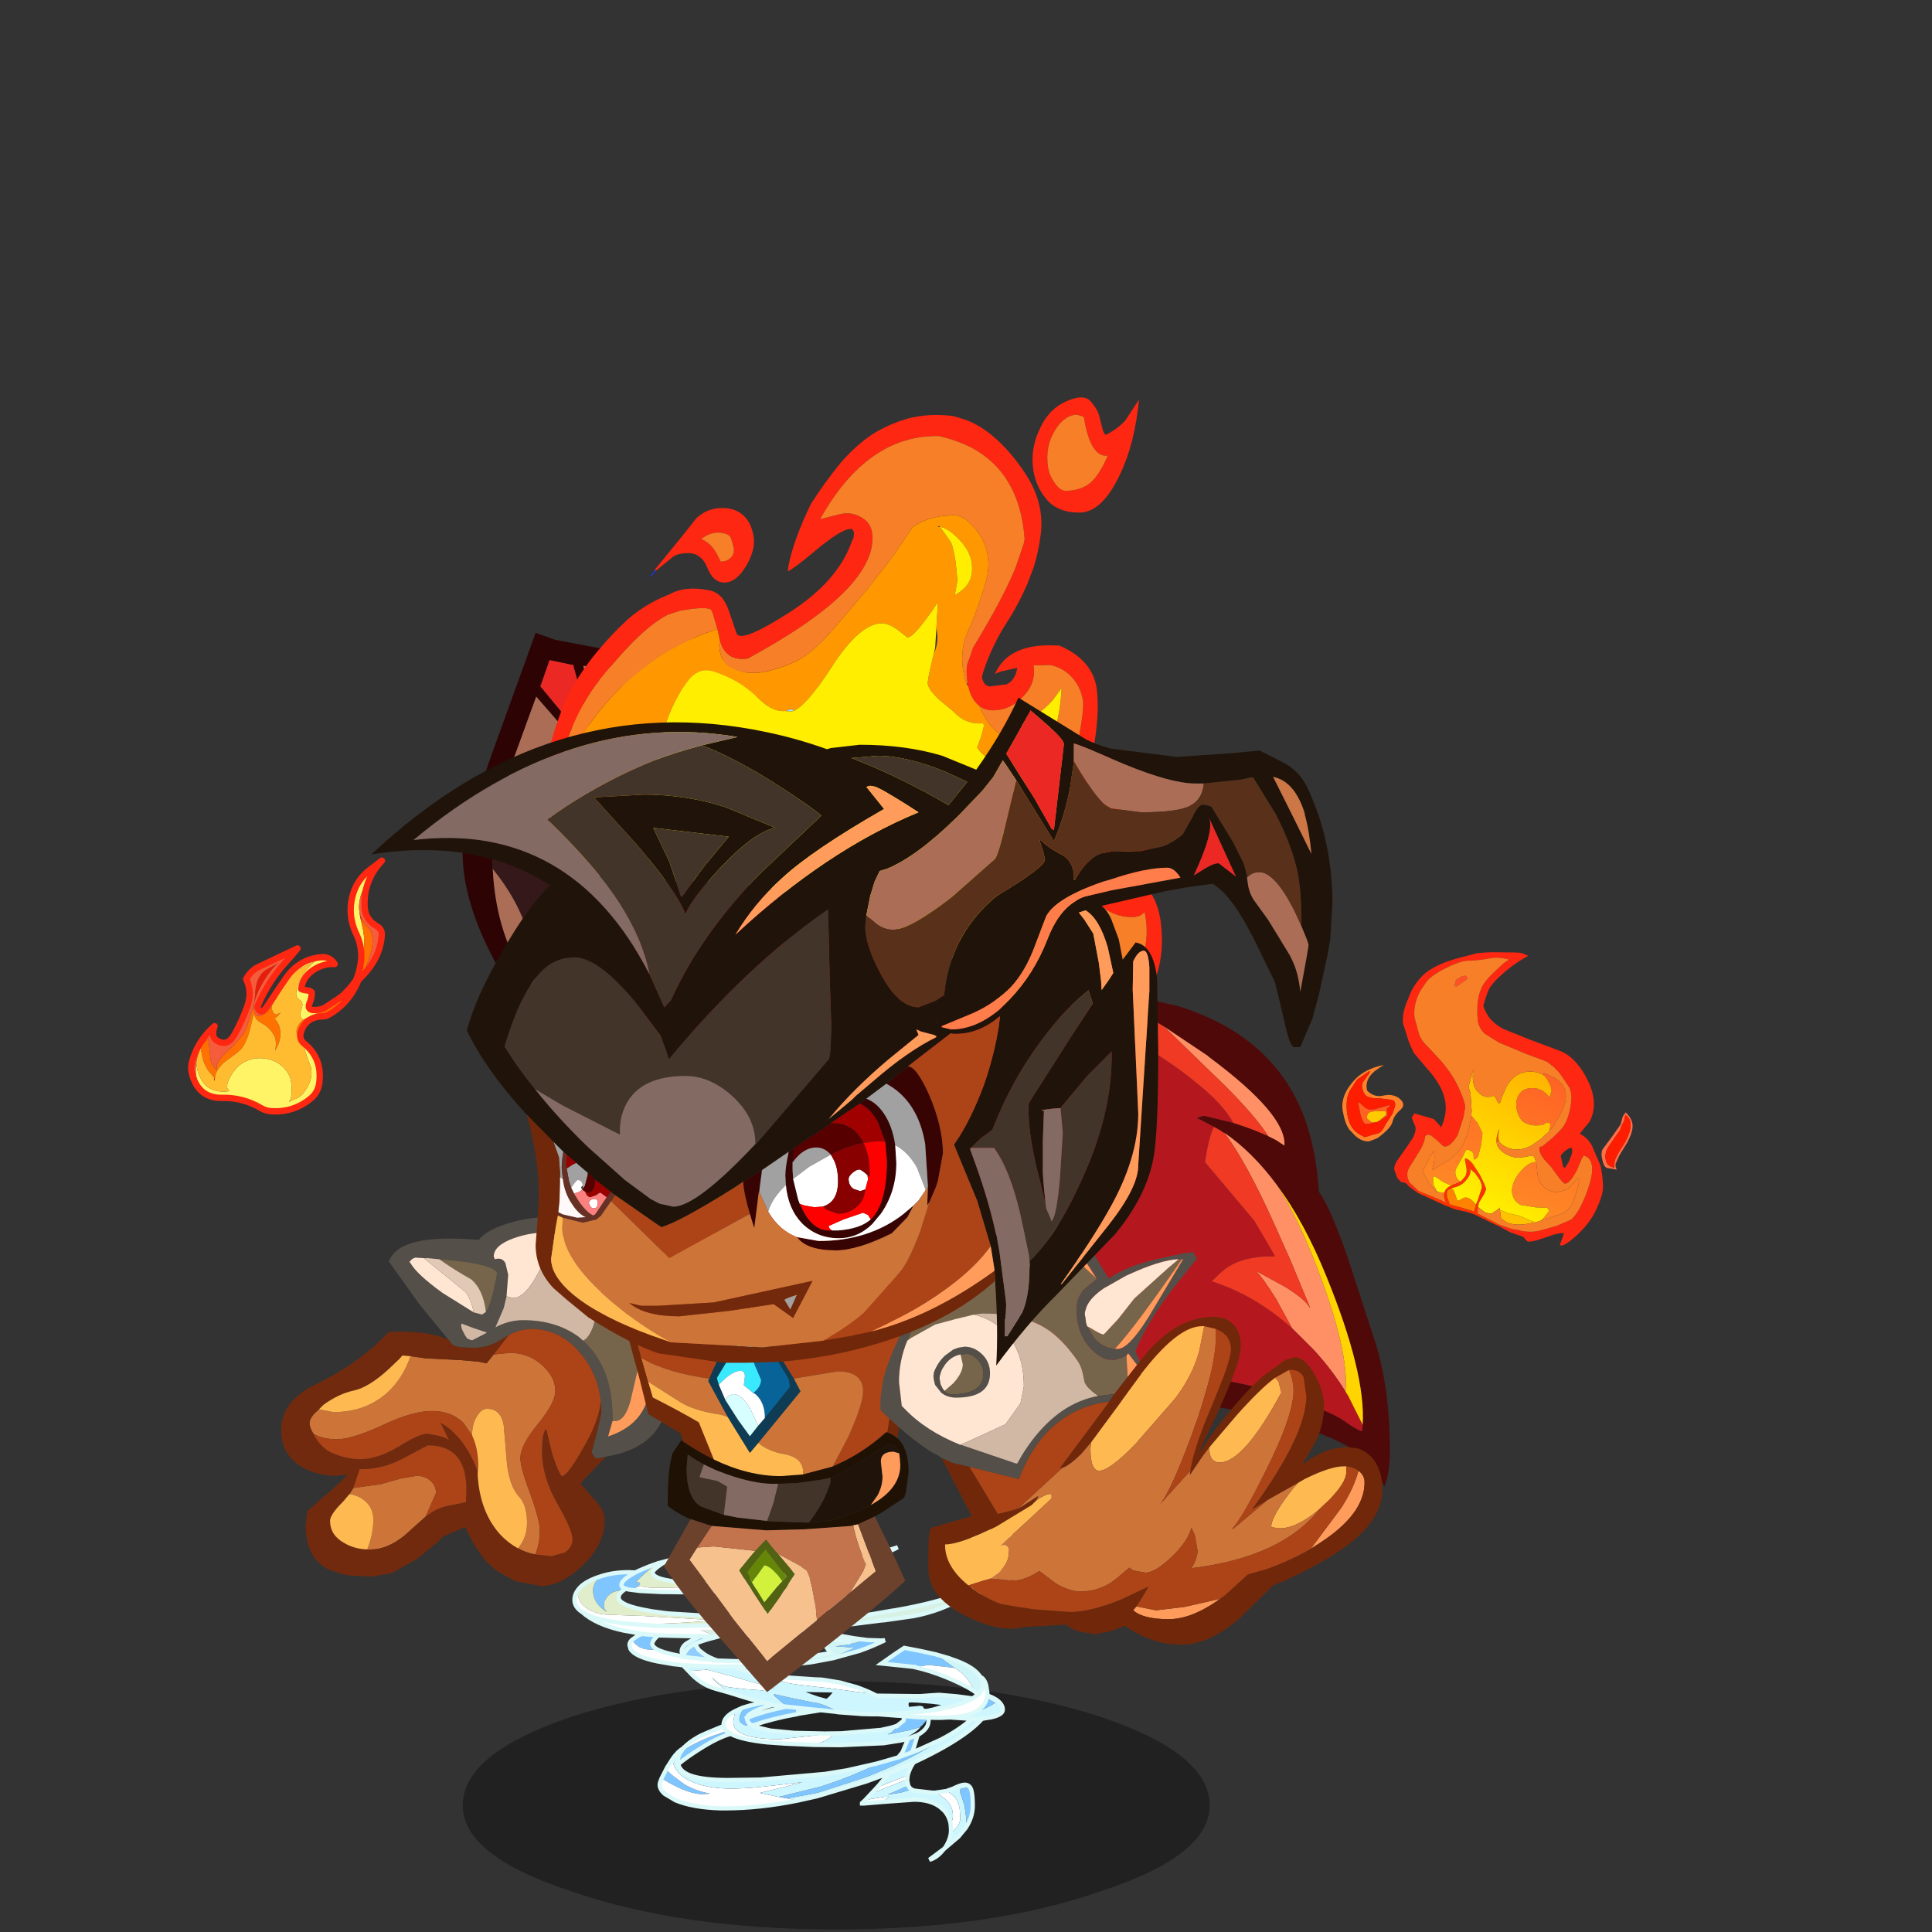 <svg xmlns:ffdec="https://www.free-decompiler.com/flash" xmlns:xlink="http://www.w3.org/1999/xlink" ffdec:objectType="frame" height="90" width="90" xmlns="http://www.w3.org/2000/svg"><rect width="100%" height="100%" fill="#333333" stroke="none"/><use ffdec:characterId="1" height="9.8" transform="matrix(.627 0 0 1.18 21.555 78.317)" width="55.5" xlink:href="#a"/><use ffdec:characterId="2" height="79.45" transform="matrix(.197 0 0 .197 26.632 71.11)" width="109.4" xlink:href="#b"/><use ffdec:characterId="4" height="33.3" transform="matrix(.517 0 0 .516 13.1 56.7)" width="35.25" xlink:href="#c"/><use ffdec:characterId="6" height="42.1" transform="matrix(.517 0 0 .516 28.6 57.1)" width="28.65" xlink:href="#d"/><use ffdec:characterId="8" height="45.95" transform="matrix(.517 0 0 .516 43.6 45.55)" width="40.9" xlink:href="#e"/><use ffdec:characterId="10" height="40.6" transform="matrix(.54 0 0 .54 21.55 29.05)" width="40.7" xlink:href="#f"/><use ffdec:characterId="12" height="39.95" transform="matrix(.517 0 0 .516 41 56)" width="45.25" xlink:href="#g"/><use ffdec:characterId="13" height="96.7" transform="matrix(.214 -.006 .048 .301 22.15 19.3)" width="144.3" xlink:href="#h"/><use ffdec:characterId="15" height="60.3" transform="matrix(.517 0 0 .516 17.3 32.5)" width="86.6" xlink:href="#i"/><use ffdec:characterId="16" height="43.65" transform="matrix(.246 .131 -.131 .246 67.2 42.4)" width="46.2" xlink:href="#j"/><use ffdec:characterId="17" height="138.55" transform="matrix(.051 -.03 .03 .051 6.61 46.5)" width="220.25" xlink:href="#k"/><defs><g id="b"><path d="m120.15 5.75-.6.7-.55.5q-.05-2.3-.65-3.55l-.25-.5-.5-.6.15.6.15.85v.4q0 1.25-.4 3.2l-.1.45-.1.4-2.7 1.6-1.1.5-6.25 2.7-.75.35-.45.15-2 .85 3-2.45.5-.4.35-.3.4-.2 3.95-2.05 2.3-1.75q1.95-1.8 1.95-3.6 0-2.05-2.3-2.9l-7.55-1.9.4-1.1v-.05q4.7.05 9.1 2.4l2.1 1.3 1.25 1.15q.95 1.1.95 2.2l-.15.75-.15.3M81.9 23.55l.4.05 3.15.1.95-.05q-2.85 1.4-5.95 2.5l-6.3 1.75-.55.1.75-.35q4.25-2 5-2.2l-2.9-.25-1.65-.05.15-.1 1.8-.2 2.95-.65 2.2-.65m11.7 6.5-.3-.1-7.7-.8 2.85-2 2.55-1.7 3.9.75 3.65.8.15.15 2.4 1.75 2.05 1.45-.5-.2-5.95-.65-1.95.35-1.15.2m-1.65 28 .4.6.4.3-.2.05-2.45.7-3.05.45 3.4-1.45.2-.1q.7-.35 1.3-.55m14.55.3.3.55q.4 1.15.4 3.85 0 2.75-1.7 5.3l.2-2-.45-3.2-.35-1.15-.75-2.25v-.25q.1-.5.6-.5l1.75-.35M33.6 56.3l1.1-2.15 1.2 1.25 3.25 2.4q2.75 1.55 5.7 2.05v.1l-1.5.1q-3.25 0-8.25-2.85l-.05-.05-1.45-.85m18.6-16.45q.25-.1.55-.25l1-.3.85-.25 3.05-.65.15.05 2.15.5q-1.6.35-3.35 1.05-2.7 1.1-2.85 2.05 2.6-1.1 6.25-2l3.1-.7.35.05-.1-.1-.4-.25-1.15-.95-1.65-1.45.1-.25 3.8.85 5.4 1.1.65.1q1.55.25 3.75 1.35l.6.3.25.1.85.5-1-.15-2.8-.3-.6-.05-3.45-.35-3-.35h-.25l-.75-.1h-.25.25l.75.1h.25l.4.4.2.3.25.95q-5.4.95-10.5 2.65l.75.35h-.25l-2.35-.45-.6-.35q-.6-.45-.6-1.05 0-.7.45-1.55.5-1 1.15-1.1l-.75.1-.65.1m-25.6-16.3 1.35-.95q.55-.3 1.05-.45l.85.1 2.95.25-.3.25q-1.1 1.1-1.1 1.75 0 .6 1.05 1.25l-1.1.15q-1.9 0-3.1-.7l-.85-.65-.8-1M19 8.6q3.1-1.05 6.8-1.05l1.25.05h.4l.9-.45h.05q2.2-1 4.35-1.7l-1.35.9-1.6 1.35q-1.95 1.75-2.25 2.25.95-.1.95.35l-.35.55-.6.35-1.75.45-.7-.2-.65.5-.45-.05q-1.65 0-2.85 1.05-1.2 1.1-1.2 2.5 0 .8.75 1.5-3.1-1.8-3.3-4.8v-.35q0-1.25 1.05-2.6l.55-.6m51.25 6.65 7.9-1.85 7.15-2.35q-3.3 2.15-8.6 3.9-4.35 1.4-10.1 2.45l-2.25.45-3.55.55-1.2.15-3.7.5 3.7-.85 1.7-.4.6-.2 6.15-1.65 2.2-.7M108 40.45l.3-.2q1.6-.95 2.1-2.55l.15-.45.7.55 1.25.65-1.15.7q-2.15 1.15-3.35 1.3m-82.9-29q-1-.35-1-.85 0-1.25 3.35-3-3.35 1.75-3.35 3 0 .5 1 .85m28.65 30.6v.05l.25.8q.3.5 1.05.9-.75-.4-1.05-.9l-.25-.8v-.05m-4.8 3.05 1 .7q-2.8.7-7.25 3.5-3.25 2.05-5.15 3.65l-.1-.75q0-.95.55-1.9 1.9-1.6 5.45-3.15 1.85-.8 5.15-1.9l.35-.15m45.95-1.05-.3.2-2.5.7-4.9.95-.05-.1q.45.1 1.2-.7.7-.6.9-1.2l1.55-1.2.1-.5-.15-.65.55.05 2.15.2 3.15.15q-.95 1.6-1.7 2.1m-9.35 8.45 3.8-1.1.2-.05 1.05-1.25h.05l-.05-.05 1.3-3.15 2.25-.85-.8 2.7-.5 1.4 1.4-.55 5.4-2.45q-4.6 3.15-10.95 6.05l-5.8 2.45-1.95.7-10.4 3.35-7.25 1.35-.4-.05h-.15l-.05-.05h-.05l-1.35-.25 9.75-2.4q4.85-1.5 9.95-3.7l3.2-1.45 1.35-.65m4-1.15 3.3-1.2-3.3 1.2" fill="#7fc5ff" fill-rule="evenodd" transform="translate(-12.35 3.25)"/><path d="M13.8 11.8q.95-1.4 3.25-2.45Q18 8.9 19 8.6l-.55.6q-1.05 1.35-1.05 2.6v.35q.2 3 3.3 4.8-.75-.7-.75-1.5 0-1.4 1.2-2.5 1.2-1.05 2.85-1.05l.45.05-.3.25q-.7.65-.7 1.35 0 1.65 5.5 2.8l2.35.45 3.75.5 9.75.6h1.8l5.35-.2 6.9-.7.75-.1 2.65-.3.8-.15 5.3-.8 1.9-.4-2.2.7-6.15 1.65-.6.2-1.7.4-3.7.85-4.75.55-1.75.15-3.5.3-.75.05-2.2.05-5.05.15-5.9-.1h-.1l-1.15-.4h1.65l6.25-.3 5.15-.35 2.35-.55-2 .1H42.8l-6.55-.4-2.1-.1-4.9-.3-1.75-.05-6.6-.25q-2.15 0-4.3-1.1-1.6-.85-2.25-2.05-.6-1-.6-2.15l.05-.5m18.95-6.35.2-.05 2.4-.65q-.85.2-2.3 1.25-1.55 1.1-1.55 1.65 0 1.05 2.85 1.7l2.35.45 6.1.3h.6l3.55-.1-2.45.4-1.85.25-4.65.5-3.15.1H31.1l-2.95-.4.35-.55q0-.45-.95-.35.3-.5 2.25-2.25l1.6-1.35 1.35-.9m23.9 3.65 2.95-.4 6.3-1.1 3.55-.75 2.45-.5 9.9-2.45.15-.05L88.7 1.9l.75-.25-.95.5-3.9 1.7-5.45 2.05-6 1.8v-.25l-.1-.1h-.9L70.1 8l-2.45.65-4.5.85-2.85.15h-.7l-2.95-.55" fill="#e1eecb" fill-rule="evenodd" transform="translate(-12.35 3.25)"/><path d="m104.05 14.35-1.8.7-2.65 1.1q-3.2 1.2-6.45 1.8l-4.2.6-2.85.4h-.3l-3.15.4-.85.1-9.95 1.25-.65.05 3.65-1.5.8-.3.75-.3.25-.1 7.2-1.15 4.3-.75.8-.1.2-.05q9.2-1.6 16-4.15l2.25-.95.5-.2-.35.3-.5.4-3 2.45m-35.25 6.7-1.75.2-4.25.5-4.7.45-10.6.45h-.4q-1.55-.35-3-.9l-1.1-.4h5.7l.55.1 2.75-.1 1.5-.1 5.6-.55.7-.05 4.3-.55.9-.1.65-.05 7.45-.85.05.05-3.8 1.65-.55.25" fill="#d7f2e4" fill-rule="evenodd" transform="translate(-12.35 3.25)"/><path d="M71.2 20.75h-.1l-.35.05-.35.05-1.6.2.55-.25 3.8-1.65.25-.1.45-.1 2.55-.4v.1l-.75.3-.8.3-3.65 1.5m-24.4 7.7 4.85.15 2.55-.05 4.1-.2 5.95-.4.1.05-1.3 1-.7.5-4.9.25h-.5l-3.45.1H51l-4.3.05-8.05-.35-2.3-.25-3.75-.65q-5.3-1.1-6.35-2.95l-.25-.95q0-.6.6-1.2l.8 1 .85.65q1.2.7 3.1.7l1.1-.15q1.5.85 5.25 1.55h.1l.95.25h.15l1.55.25 6.35.65m14.95 3.9 3 .2 5.2.35 1.45.05 1.05.15 3.35.55 4 1.1 1.95.75 1.05.45-.7.2-9.15-1.2-1.55-.15-5.55-.65q-4.25-.55-4.25-1.4l.1-.4h.05m45.4 5.05 1.35-.95.35-.35q.7-.85.7-1.8 0-1.05-.6-2 .95.4 1.4 1.9l.3 1.85-.05.65-.05.55-.15.45q-.5 1.6-2.1 2.55l-.3.2h-.25l.1.1q-2.15 1.15-6.05 1.35l-2.3.1h-.8l-2.1-.05-3.15-.15-2.15-.2-.55-.05h-.05l-1.25-.05-4.7-.35 5-.2 4.15-.3 1.15-.1q4.35-.5 7.65-1.4l.65-.2q2.35-.7 3.8-1.55m.3-1.75L106.4 35l-.45-.25q-2.2-1.2-5-2.35-3.8-1.55-7.35-2.35l1.15-.2 1.95-.35 5.95.65.5.2.2.15 1.25.9q1.2 1.15 2.05 2.5l.05.1.75 1.65m-15.65 20-.1.95-1 .35-3.55 1.4-.55.2-3.4 1.35 1.3-1.4 2.85-1.15.6-.25 2.95-1.15.35-.1.55-.2m6.4 4.05 2.75-.4.7.35L103 60.8q.8 1.05 1.1 2.75l.15 2.15q0 1.55-1.9 3.3l-.35.3.05-.75-.1-1.5q.55-.85.55-2.05l-.1-.95q-.35-1.6-1.75-2.9l-1.25-.9q-.6-.35-1.2-.55m-12.5 2.2-4.15.35H81v-.1l.7-.65 1.65-.35 3.15-.5h.9l-.4.3-1.3.95m-19.85-.35Q56.8 63.4 48.6 63.4h-1.1q-6.55-.2-10.6-1.9l-2.6-1.55q-1.15-1.05-1.15-2.15 0-.45.45-1.5l1.45.85.05.05q5 2.85 8.25 2.85l1.5-.1v-.1q-2.95-.5-5.7-2.05l-3.25-2.4-1.2-1.25.2-.4 1.25-1.95q.15 1.1.65 2.05 1.2 2.05 3.95 3.25 3.75 1.65 9.8 1.65l4.2-.2 2.55-.25 4.6-.5 5.05-.6-3.75 1-6.35 1.55 4.45.95 1.35.25h.05l.05.05.55.05 2.55.5M38.75 49.2q1.25-1.4 3.65-2.75 1-.55 5.9-2.55l-.05-.25q0-1.85 2.75-3.25l-.2 1.1-.25 1.55.2.95q1.25 3.05 10.9 3.05l2.3-.25 8.35-.9h1.65q-.1.9-2.45 1.85l-1.95.65-6.7-.3-4.35-.3q-6.05-.65-8.55-2l-1-.7-.35.15q-3.3 1.1-5.15 1.9Q39.9 48.7 38 50.3l.75-1.1M49.5 36l-3-.85q-3.1-.8-5.65-3.3l-.85-.9 4.35-.35 7.5 2 1.45.45q5.15 1.5 6.85 1.6l.25.2-1.2.45-1.8.2-4.15-.3-1.6-.2-2.2-.25q-1.55-.3-2.7-1.25l-1.15-1.05q.35.9 3.5 3.25l.4.3M29 22.15l-4.45-.8q-6.45-1.4-9.75-4.4l-.1-.05q-1-.7-1.4-1.5-.3-.65-.3-1.3 0-1.25.8-2.3l-.05.5q0 1.15.6 2.15.65 1.2 2.25 2.05 2.15 1.1 4.3 1.1l6.6.25 1.75.05 4.9.3 2.1.1 6.55.4h1.35l2-.1-2.35.55-5.15.35-6.25.3h-1.65l1.15.4h.1l5.9.1 5.05-.15 2.2-.05H61.2l2.95-.05L65 20l-.9.1-4.3.55-.7.05-5.6.55-1.5.1h-9l1.1.4q1.45.55 3 .9l-1.1.05h-4.95l-4.75-.1-3.5-.1-2.95-.25-.85-.1M46.95 10l5.65-.4 3.2-.35.85-.15 2.95.55h.7l2.85-.15 4.5-.85L70.1 8l2.05-.65h.9l.1.1v.25l-3.75 1L68 9l-5.85 1.2-2.55.45-9.15 1.15-5.9.4-3.95.1h-2l-5-.05-5.1-.25-2.7-.35 1.75-.45.6-.35 2.95.4h3.75l3.15-.1 4.65-.5 1.85-.25 2.45-.4M14.8 16.95q2.2 1.5 7.1 2.3l2.4.35 1.5.15 6.1.45-6.1-.45-1.5-.15-2.4-.35q-4.9-.8-7.1-2.3M48.3 43.9q.05.6.6 1.1l.05.1-.05-.1q-.55-.5-.6-1.1" fill="#fff" fill-rule="evenodd" transform="translate(-12.35 3.25)"/><path d="m64.35 27.9 1-.1 2-.15 6.25-.95-1.25-1.7-1.15-2.05 6.7 1.15-.25-.2-.95-.45-1.35-.85h.55l2.5.45.9.15 2.6.35-2.2.65-2.95.65-1.8.2-.15.1 1.65.05 2.9.25q-.75.2-5 2.2l-.75.35-4.55.85-2.6.3-4.1.35.7-.5 1.3-1v-.1m13.55-3.8.35.1-.15-.1h-.2" fill="#d1f4f5" fill-rule="evenodd" transform="translate(-12.35 3.25)"/><path d="M51 29.85q.15.3 1.85.85l2.15.6 1.25.25 5.45.8h.05-.05l-.1.4q0 .85 4.25 1.4l5.55.65 1.55.15 9.15 1.2.7-.2 1.65.8 8.65.1h1.8l1.95-.15 2.35-.15 4.2.35 3.75.5q-1.45.85-3.8 1.55l-.65.2q-3.3.9-7.65 1.4l-1.15.1-4.15.3-5 .2-3.65-.05-5.45-.4h-.1l-.85-.5-.25-.1-.6-.3q-2.2-1.1-3.75-1.35l-.65-.1-5.4-1.1-3.8-.85-.1.25 1.65 1.45 1.15.95.4.25.1.1-.35-.05-1-.1-1.9-.3h-.25l-2.15-.5-.15-.05-3.3-.9-1.8-.55-1.9-.6h-.05L49.5 36l-.4-.3q-3.15-2.35-3.5-3.25l1.15 1.05q1.15.95 2.7 1.25l2.2.25 1.6.2 4.15.3 1.8-.2 1.2-.45-.25-.2q-1.7-.1-6.85-1.6l-1.45-.45-7.5-2-4.35.35-1.35-1.4 8.05.35 4.3-.05m59.6 6.85q1.1.35 2.15 1 1.55 1.1 1.55 2.35t-2.9 1.85l-2 .3q-2.65 3-8.5 6.4-3.55 2.05-7.7 3.95l-.6 1q-.55 1.05-.8 2.1l-.55.2-.35.1-2.95 1.15-.6.25-2.85 1.15.5-.55L87.45 55l-1.9.75-3.55 1.3-11.65 3.5-4.5 1-2.55-.5 7.25-1.35 10.4-3.35 1.95-.7 5.8-2.45q6.35-2.9 10.95-6.05 4.3-2.25 7.1-4.7l.2-.2-2.2-.15-2.95-.2q3.9-.2 6.05-1.35l.15-.1q1.2-.15 3.35-1.3l1.15-.7-1.25-.65-.7-.55.05-.55M91.7 56.6v.3l.25 1.15q-.6.2-1.3.55l-.2.1-3.4 1.45 3.05-.45 2.45-.7.2-.05.6.25 4.4.5h.45q.6.2 1.2.55l1.25.9q1.4 1.3 1.75 2.9l.1.95q0 1.2-.55 2.05-.35-1.8-1.5-3.1l-.95-.85q-2.3-1.75-6.2-1.75l-5.55.4-2.05.15 1.3-.95.4-.3h-.9l-3.15.5-1.65.35 1.5-1.6 3.4-1.35.55-.2 3.55-1.4 1-.35m9.25 2.7 1.55-.55q1.9-.95 2.8-.95.75 0 1.2.55l-1.75.35q-.5 0-.6.5v.25l.75 2.25.35 1.15.45 3.2-.2 2-1.7 2.05-3.3 2.8q1.25-1.75 1.5-3.6l.35-.3q1.9-1.75 1.9-3.3l-.15-2.15q-.3-1.7-1.1-2.75l-1.35-1.15-.7-.35m-64.8-7.5q1.25-1.85 2.6-2.6L38 50.3q-.55.95-.55 1.9l.1.75q.4 1.8 2.9 2.7 2.85 1.05 8.9 1.05l7.65-.1 15.25-1.35 5.2-.85 6.85-1.55 1.25-.35-1.35.65L81 54.6q-5.1 2.2-9.95 3.7l-9.75 2.4-4.45-.95 6.35-1.55 3.75-1-5.05.6-4.6.5-2.55.25-4.2.2q-6.05 0-9.8-1.65-2.75-1.2-3.95-3.25-.5-.95-.65-2.05M51 40.4l1.2-.55.65-.1.75-.1q-.65.1-1.15 1.1-.45.85-.45 1.55 0 .6.6 1.05l.6.35 2.35.45h.25l3.5.85 5.7.55 7.1.15 4.05-.05 9.35-.8 2.25-.5 1.5-.45q-.2.6-.9 1.2-.75.8-1.2.7v.1h.05l4.9-.95 2.5-.7.3-.2q-.7 1.15-3.45 2.6l-.1.1-1.15.6-4.1.65-10 .45h-.9l-5.65-.05 1.95-.65q2.35-.95 2.45-1.85H72.3l-8.35.9-2.3.25q-9.65 0-10.9-3.05l-.2-.95.25-1.55.2-1.1m58.4 1.8-2.05.05h-.4.4l2.05-.05M44.3 30.55l.05.05.15-.05h-.2m20.4 8.95 3 .35 3.45.35-5 .8-.6.15-.25-.95-.2-.3-.4-.4m30.8 0q.05.4.7.4l1.75-.4 1.8-.55-2.5-.3-2.6-.2-.65-.05-1.35-.05-.6.05-.05.45.1.55 2.1-.2.25-.05q1 0 1.05.35m-21 .2-.65.1.65-.1m-1.25-2.75.8-.95-3.05-.05-2.9-.05h-.45l1.4.5 1.55.55 2 .55.65-.55m19.95 15.6-5.05 2.2-.7.25.7-.25 5.05-2.2M63.35 39.3l-.25.05.25-.05" fill="#cdf6ff" fill-rule="evenodd" transform="translate(-12.35 3.25)"/><path d="m108.5 36.45-1.05-.8-.75-1.65-.05-.1q-.85-1.35-2.05-2.5l-1.25-.9-.2-.15-2.05-1.45-2.4-1.75.05-.05h.1l2.6.75 1.95.7q4.25 1.6 5.55 3.75.6.95.6 2 0 .95-.7 1.8l-.35.35" fill="#cff5f9" fill-rule="evenodd" transform="translate(-12.35 3.25)"/><path d="m45.8 23.1-.4.1q-2.4.65-3.9 1.3l.9 1.45L43.75 27q1.3.85 3.05 1.45l-6.35-.65-1.55-.25-.1-.15-.2-.35-.25-.65v-.05q0-1.1 1.15-1.95l.45-.25q.85-.55 2.8-1.45h.75l2.05.35.25.05m-4.3 1.4-.7.35q-1.65 1-2 2.55.35-1.55 2-2.55l.7-.35" fill="#91ccfd" fill-rule="evenodd" transform="translate(-12.35 3.25)"/><path d="m119 6.95-.35.3-.4.25-.95.7.1-.4.1-.45q.4-1.95.4-3.2v-.4l-.15-.85-.15-.6.5.6.25.5q.6 1.25.65 3.55" fill="#ece9ae" fill-rule="evenodd" transform="translate(-12.35 3.25)"/><path d="m107.05-2.35.15-.25q6.6.8 9.7 1.9l1.4.65q1.7.85 2.35 2 .45.75.45 1.6 0 1.1-.95 2.2l-.6.7-.55.5-.35.3-.4.25-.95.7-2.7 1.6-1.1.5-6.25 2.7-.75.35-.45.15-2 .85-1.8.7-2.65 1.1q-3.2 1.2-6.45 1.8l-4.2.6-2.85.4h-.3l-3.15.4-.85.1-9.95 1.25-.65.05h-.1l-.35.05-.35.05m-1.6.2-1.75.2-4.25.5-4.7.45-10.6.45-.25.05-1.45.4-.4.1q-2.4.65-3.9 1.3l.9 1.45L43.75 27q1.3.85 3.05 1.45l4.85.15 2.55-.05 4.1-.2 5.95-.4.1-.05 1-.1 2-.15 6.25-.95-1.25-1.7-1.15-2.05 6.7 1.15-.25-.2-.95-.45-1.35-.85h.55l2.5.45.9.15 2.6.35.4.05 3.15.1.95-.05q-2.85 1.4-5.95 2.5l-6.3 1.75-.55.1-4.55.85-2.6.3-4.1.35-4.9.25h-.4m-.1 0-3.45.1H51q.15.3 1.85.85l2.15.6 1.25.25 5.45.8h.05l3 .2 5.2.35 1.45.05 1.05.15 3.35.55 4 1.1 1.95.75 1.05.45 1.65.8 8.65.1h1.8l1.95-.15 2.35-.15 4.2.35 3.75.5 1.35-.95-1.05-.8-1.05-.65-.45-.25q-2.2-1.2-5-2.35-3.8-1.55-7.35-2.35m-.3-.1-7.7-.8 2.85-2 2.55-1.7 3.9.75 3.65.8.2.1h.1l2.6.75 1.95.7q4.25 1.6 5.55 3.75.95.4 1.4 1.9l.3 1.85-.05.65q1.1.35 2.15 1 1.55 1.1 1.55 2.35t-2.9 1.85l-2 .3q-2.65 3-8.5 6.4-3.55 2.05-7.7 3.95l-.6 1q-.55 1.05-.8 2.1l-.1.95v.3l.25 1.15.4.6.4.3.6.25 4.4.5h.45l2.75-.4 1.55-.55q1.9-.95 2.8-.95.75 0 1.2.55l.3.55q.4 1.15.4 3.85 0 2.75-1.7 5.3l-1.7 2.05-3.3 2.8-.3.3q-1.55 1.95-3.25 2.35l3.55-2.65q1.25-1.75 1.5-3.6l.05-.75-.1-1.5q-.35-1.8-1.5-3.1l-.95-.85q-2.3-1.75-6.2-1.75l-5.55.4-2.05.15-4.15.35H81v-.1l.7-.65 1.5-1.6 1.3-1.4.5-.55L87.45 55l-1.9.75-3.55 1.3-11.65 3.5-4.5 1Q56.8 63.4 48.6 63.4h-1.1q-6.55-.2-10.6-1.9l-2.6-1.55q-1.15-1.05-1.15-2.15 0-.45.45-1.5l1.1-2.15.2-.4 1.25-1.95q1.25-1.85 2.6-2.6 1.25-1.4 3.65-2.75 1-.55 5.9-2.55l-.05-.25q0-1.85 2.75-3.25l1.2-.55q.25-.1.55-.25l1-.3.85-.25 3.05-.65-3.3-.9-1.8-.55-1.9-.6h-.05L49.5 36l-3-.85q-3.1-.8-5.65-3.3l-.85-.9-1.35-1.4-2.3-.25-3.75-.65q-5.3-1.1-6.35-2.95l-.25-.95q0-.6.6-1.2l1.35-.95q.55-.3 1.05-.45l-4.45-.8q-6.45-1.4-9.75-4.4l-.1-.05q-1-.7-1.4-1.5-.3-.65-.3-1.3 0-1.25.8-2.3.95-1.4 3.25-2.45Q18 8.9 19 8.6q3.1-1.05 6.8-1.05l1.25.05h.4l.9-.45h.05q2.2-1 4.35-1.7m.2-.05 2.4-.65q-.85.2-2.3 1.25-1.55 1.1-1.55 1.65 0 1.05 2.85 1.7l2.35.45 6.1.3h.6l3.55-.1 5.65-.4 3.2-.35.85-.15 2.95-.4 6.3-1.1 3.55-.75 2.45-.5 9.9-2.45.15-.05L88.7 1.9l.75-.25-.95.5-3.9 1.7-5.45 2.05-6 1.8-3.75 1L68 9l-5.85 1.2-2.55.45-9.15 1.15-5.9.4-3.95.1h-2l-5-.05-5.1-.25-2.7-.35-.7-.2-.65.5-.3.25q-.7.65-.7 1.35 0 1.65 5.5 2.8l2.35.45 3.75.5 9.75.6h1.8l5.35-.2 6.9-.7.75-.1 2.65-.3.8-.15 5.3-.8 1.9-.4 7.9-1.85 7.15-2.35q-3.3 2.15-8.6 3.9-4.35 1.4-10.1 2.45l-2.25.45-3.55.55-1.2.15-3.7.5-4.75.55-1.75.15-3.5.3-.75.05H61.2l2.95-.05L65 20l.65-.05 7.45-.85.3-.05.45-.1 2.55-.4h.25l7.2-1.15 4.3-.75.8-.1.2-.05q9.2-1.6 16-4.15l2.25-.95.5-.2.4-.2 3.95-2.05 2.3-1.75q1.95-1.8 1.95-3.6 0-2.05-2.3-2.9l-7.55-1.9.4-1.1v-.05m.95 42.8.3-.2q1.6-.95 2.1-2.55l.15-.45.05-.55m-2.1-.25.35-.35q.7-.85.7-1.8 0-1.05-.6-2m-.95 8.15-.15.1q-2.15 1.15-6.05 1.35l2.95.2 2.2.15h.4l2.05-.05m-9.75 4.95q4.3-2.25 7.1-4.7l.2-.2M77.9 24.1h.2l.15.1-.35-.1M27.45 7.6q-3.35 1.75-3.35 3 0 .5 1 .85m6.8 8.75h.1l5.9.1 5.05-.15 2.2-.05m-13.25.1-6.1-.45-1.5-.15-2.4-.35q-4.9-.8-7.1-2.3m18 5.55-2.95-.25-.85-.1m3.45 3.6q-1.05-.65-1.05-1.25 0-.65 1.1-1.75l.3-.25 3.5.1 4.75.1H46l1.1-.05h.4m-15.05 3.1q1.5.85 5.25 1.55h.1l.95.25.05-.15-.2-.35-.25-.65v-.05q0-1.1 1.15-1.95l.45-.25q.85-.55 2.8-1.45m-3.95 4.7q.35-1.55 2-2.55l.7-.35m-2.6 3.05 1.55.25 6.35.65m-7.9-.9-.1-.15m-.05.15h.15m-.25 2 8.05.35 4.3-.05m12.45 9.55h.25l.75.1h.25l3 .35 3.45.35.6.05 2.8.3 1 .15h.1l5.45.4 3.65.05 5-.2 4.15-.3 1.15-.1q4.35-.5 7.65-1.4l.65-.2q2.35-.7 3.8-1.55m-52.1 6.4q-.75-.4-1.05-.9l-.25-.8v-.05q.15-.95 2.85-2.05 1.75-.7 3.35-1.05l-2.15-.5-.15-.05m-3.9 3.65q2.6-1.1 6.25-2l3.1-.7-1-.1-1.9-.3h-.25m-4.15 5.2-.75-.35q5.1-1.7 10.5-2.65l.6-.15 5-.8m-22.2 4.9 1 .7q2.5 1.35 8.55 2l4.35.3 6.7.3 5.65.05h.9l10-.45 4.1-.65 1-.25.7-.2 2.25-.85-.8 2.7-.5 1.4-3.3 1.2 1.05-1.25v-.05l1.3-3.15m-2.65-3-1.5.45-2.25.5-9.35.8-4.05.05-7.1-.15-5.7-.55-3.5-.85m-6.85.95-.05-.1q-.55-.5-.6-1.1m-10.75 9.05q1.9-1.6 5.15-3.65 4.45-2.8 7.25-3.5M38 50.3q-.55.95-.55 1.9l.1.75q.4 1.8 2.9 2.7 2.85 1.05 8.9 1.05l7.65-.1 15.25-1.35 5.2-.85 6.85-1.55 1.25-.35 3.8-1.1.2-.05m-50.8-2.15L38 50.3m61.65-3.15-5.4 2.45-1.4.55m3.75-8.2.1.35.05.3-.15.95q-.5 1.45-2.45 2.5m7.65-4.15-2.3.1h-.8l-2.1-.05-3.15-.15-2.15-.2-.55-.05.15.65-.1.5-1.55 1.2m1.5-2.35h-.05l-1.25-.05-4.7-.35h-1.7l-1.95-.05M87.45 55l.7-.25 5.05-2.2m-30.1-13.2.35.05" fill="none" stroke="#dbf9f9" stroke-linecap="square" stroke-linejoin="miter-clip" stroke-miterlimit="3" transform="translate(-12.35 3.25)"/><path d="m61.5 43.05.65-.1m-11.4-.35.25-.05" fill="none" stroke="#dbf9f9" stroke-linecap="square" stroke-linejoin="miter-clip" stroke-miterlimit="3" stroke-width=".05"/></g><g id="q" fill-rule="evenodd"><path d="M15.05 11.05 12.4 7.8 9.7 4q.6-1.7 3.9-2 1.8-.15 4.2.05.6-.8 2.35-1.4Q22.15 0 24 0l.55.05q2.9.1 5.25 2.1 1.3 1.05 2.45 2.65l1.65 2.85q1.35 2.95 1.35 6 0 4.35-2.1 6.3-1.4 1.25-3.8 1.65l-.1.05-.85.15-.15-.1-.3-.45.45-1.65.45-2-.05-.9-.05-.4q-.3-2.2-1.7-3.9-1.85-2.3-4.45-2.3-1.1 0-2.1.55l-.5.3q-1.25.85-2.65.85l-1.2-.05-.45-.1-.3-.15-.25-.35-.1-.1m-2.2-7.35-.75-.05q-.3.05-.55.4l.1.1q.55 1 2.9 2.7l2.8 1.75.75.2.35-.25q.5-.7 1-3.45 0-.65-3.1-1.1l-2.1-.2-1-.1h-.4m5.65 6.7-1.2-.4-1.05-.4q-.15.25.25.95l.05.1.2.3.35.15h.15l1.25-.65.05-.05h-.05m14.25.65Q32 8.4 30.15 5.8l-.85-1.1q-2.45-2.95-4.95-3.25l-.65-.05q-1.35 0-2.75.5-1.8.65-1.8 1.65l.1.25q.65-.2.95.35l.25 1.05-.15 1.95-.25 1.05-.75 1.75q1.2-.65 2.5-.65 2.95 0 5 1.5l.4.35.25.25q2.4 2.35 2.4 6.7v.3l-.4 1.4q3.8-1.25 3.8-5.15 0-1.8-.5-3.6" fill="#544f49"/><path d="m17.35 8.6-2.8-1.75q-2.35-1.7-2.9-2.7l-.1-.1q.25-.35.55-.4l.75.05 3.75 3.05q.5.65.75 1.85m2.95-1.45.15-1.95-.25-1.05q-.3-.55-.95-.35l-.1-.25q0-1 1.8-1.65 1.4-.5 2.75-.5l.65.05Q23.9 3.8 22.9 5.5q-1.05 1.8-2 1.8l-.6-.15" fill="#ffe6d3"/><path d="m14.25 3.8 2.1.2q3.1.45 3.1 1.1-.5 2.75-1 3.45Q18.2 6.5 17.1 5.6q-1.6-.9-2.85-1.8m15.05.9.85 1.1q1.85 2.6 2.6 5.25l-1.3 5.6q-.5 1.75-1.35 1.75h-.25v-.3q0-4.35-2.4-6.7l-.25-.25q.55-.25.95-1.4L29.3 4.7" fill="#77654b"/><path d="M17.35 8.6q-.25-1.2-.75-1.85L12.85 3.7h.4l1 .1q1.25.9 2.85 1.8 1.1.9 1.35 2.95l-.35.25-.75-.2" fill="#e1c9b5"/><path d="M2.9 19.55q-.35-.55-.35-.95 0-.55.85-1.25l1.3.25q2.85 0 4.8-1.7 1.45-1.3 2.15-3.35l1.4.2 3.05.15 1.7.15.7.15.6-.75.05-.05 1.45-.15q1.7 0 2.95 1.15 1.15 1.05 1.15 2.3 0 1.05-1.55 2.95-1.6 1.95-1.6 3.1 0 .9.9 3.25.85 2.35.85 3.3 0 1.15-.4 2.15-.85-.15-1.55-.55l.1-.15q.7-.9.7-2.15 0-1.65-.75-2.4-.8-.9-1.05-2.85l-.3-3.55q-.25-1.5-1.5-1.5-.5 0-.9.65-.45.7-.45 1.7v.05l-.8-1.15q-1.1-1.05-2.8-1.05-1.8 0-4.5 1.3-2.75 1.25-4.05 1.25-1.35 0-2.15-.5m10.1 7.5-1.9 1.7Q9.55 30 8.1 30h-.35q.55-1.35.55-2.7 0-1.15-.9-1.8-.55-.4-1.25-.5l.35-.55L9 24.1l1.75-.5 1.45-.25q.75 0 1.25.45t.5 1.1L13 27.05" fill="#cd7439"/><path d="m29.25 21.65-.35.35-1.95 2.05 1.1 1.25q1.1 1.1 1.1 2 0 2.3-2.1 4.25-1.9 1.75-3.65 1.75l-2.35-.45-1.75-1-.85-.8-.2-.25q-.95-1.2-1.65-2.8h-.05l-1 .4-.5.25-.5.2-.3.35-2 1.65L10.2 32l-.3.15-1.8.3-1.95-.1-.55-.1-1.25-.4q-2.15-1.05-2.15-4l.15-1.3 1.4-1.25.3-.25.65-.55L6 23.25l-1.1.1q-1.6 0-2.95-.75Q0 21.5 0 19.25q0-1.95 1.6-3.2.55-.5 1.3-.85 4.1-1.95 6.8-4.85h1.95l.5.05q1.6.1 2.9.65l.1.1.25.35.3.15.45.1 1.2.05q1.4 0 2.65-.85l.5-.3-1.35 1.75-.05.05-.6.75-.7-.15-1.7-.15-3.05-.15-1.4-.2-.6-.05h-.15l-.2.25-1.05 1q-1.75 1.6-3.1 1.9-1.4.3-2.75 1.3l-.4.4q-.85.7-.85 1.25 0 .4.35.95l.15.3q.55.9 1.35 1.35 1.4.65 2.7.65 1.6 0 3.5-1.15 1.85-1.15 2.6-1.15l1.05.2q.75.2.9.45l-.75-1.55-.05-.1q2.1 1.2 3.3 4.25l.05.4v.1q.2 3.2 1.9 5.2.8.9 1.75 1.4.7.4 1.55.55l1.45.15 1.15-.3q.75-.45.75-1.25 0-.75-1.35-3.15-1.4-2.45-1.4-4.75 0-1.7.35-2l.05.05.5 2.1q.55 1.75.9 2.1.55-.15 1.85-2.45 1.4-2.35 1.65-4.25l.05.9-.45 2-.45 1.65.3.45.15.1.85-.15M13 27.05l.2-.15q.85-.7 2.15-.9l1.2-.25h.1v-.3q.4-4.85-3.45-4.85l-2.15 1.15q-1.95 1.05-4 1v.05l-.55 1.65-.35.55-.55.65q-1.2 1.2-1.2 1.75 0 1.3 1.25 2 .9.55 2.1.6h.35q1.45 0 3-1.25l1.9-1.7" fill="#712a0d"/><path d="M20.5 10.65q1-.55 2.1-.55 2.6 0 4.45 2.3 1.4 1.7 1.7 3.9l.05.4q-.25 1.9-1.65 4.25-1.3 2.3-1.85 2.45-.35-.35-.9-2.1l-.5-2.1-.05-.05q-.35.3-.35 2 0 2.3 1.4 4.75 1.35 2.4 1.35 3.15 0 .8-.75 1.25l-1.15.3-1.45-.15q.4-1 .4-2.15 0-.95-.85-3.3-.9-2.35-.9-3.25 0-1.15 1.6-3.1 1.55-1.9 1.55-2.95 0-1.25-1.15-2.3-1.25-1.15-2.95-1.15l-1.45.15 1.35-1.75m-17.6 8.9q.8.5 2.15.5 1.3 0 4.05-1.25 2.7-1.3 4.5-1.3 1.7 0 2.8 1.05l.8 1.15.1.25q.45 1.05.45 2.55l-.05.7-.05-.4q-1.2-3.05-3.3-4.25l.05.1.75 1.55q-.15-.25-.9-.45l-1.05-.2q-.75 0-2.6 1.15-1.9 1.15-3.5 1.15-1.3 0-2.7-.65-.8-.45-1.35-1.35l-.15-.3m3.6 4.9.55-1.65v-.05q2.05.05 4-1l2.15-1.15q3.85 0 3.45 4.85v.3h-.1l-1.2.25q-1.3.2-2.15.9l-.2.15.95-2.15q0-.65-.5-1.1-.5-.45-1.25-.45l-1.45.25-1.75.5-2.5.35" fill="#ad4417"/><path d="M17.2 19.7v-.05q0-1 .45-1.7.4-.65.9-.65 1.25 0 1.5 1.5l.3 3.55q.25 1.95 1.05 2.85.75.75.75 2.4 0 1.25-.7 2.15l-.1.15q-.95-.5-1.75-1.4-1.7-2-1.9-5.2v-.1l.05-.7q0-1.5-.45-2.55l-.1-.25m-5.55-7.15q-.7 2.05-2.15 3.35-1.95 1.7-4.8 1.7l-1.3-.25.4-.4q1.35-1 2.75-1.3 1.35-.3 3.1-1.9l1.05-1 .2-.25h.15l.6.05M7.75 30q-1.2-.05-2.1-.6-1.25-.7-1.25-2 0-.55 1.2-1.75l.55-.65q.7.1 1.25.5.9.65.9 1.8 0 1.35-.55 2.7" fill="#ffb951"/><path d="m18.5 10.45-1.25.65h-.15l-.35-.15-.2-.3-.05-.1q-.4-.7-.25-.95l1.05.4 1.2.4v.05m8.7.7-.4-.35q-2.05-1.5-5-1.5-1.3 0-2.5.65l.75-1.75.25-1.05.6.15q.95 0 2-1.8 1-1.7 1.45-4.05 2.5.3 4.95 3.25l-1.15 5.05q-.4 1.15-.95 1.4" fill="#d1b8a5"/><path d="M32.75 11.05q.5 1.8.5 3.6 0 3.9-3.8 5.15l.4-1.4h.25q.85 0 1.35-1.75l1.3-5.6" fill="#ff9c5c"/></g><g id="r" fill-rule="evenodd"><path d="m.7 5.05.05.2Q1.15 7.2 2.5 12l.6 2.1.4 1.4q2.45 1.25 4.15 2.25L9 21.1q-1.35-.65-2.75-1.6L6 18.75 3.1 17l-.85-3.4-.55-2L0 5.1.3 5l.4-.05v.1m23.9 13.6.05-.1.1-.65 1.4-9.75.4-2.5.25-1.5 1.85-.2q-2.15 8.35-2.7 12.1l-.4 3.15q-.4-.35-.95-.55" fill="#72290a"/><path d="M2.5 12Q1.15 7.2.75 5.25l-.05-.2Q2.65 3 5.8 1.7 9.8 0 14.55 0q4.15 0 7.25 1.7 2.3 1.25 4.75 3.95l-.4 2.5-1.4 9.75-.1.65-.05.1h-.05l-.15.1q-1.6 1.45-3.55 2.45l-1.15.55 1.4-2.65q1.35-3 1.35-4.15 0-1.8-2.3-1.8l-3.95.65-1.65-2.65-.6-.85h-.55l-1.05-1.35q-.25-.3.1-.7l-.5-.7Q10.3 9.8 8.6 13.8q-3.7-.5-6.1-1.8" fill="#ad4417"/><path d="M2.5 12q2.4 1.3 6.1 1.8l-.1.2.1.2 1.65 3.05-.65-.2q-2.4-.35-3.65-1.15L3.1 14.1 2.5 12m13.7 1.8 3.95-.65q2.3 0 2.3 1.8 0 1.15-1.35 4.15l-1.4 2.65-2.65.7v-.2q0-1.35-1.8-1.65-1.35-.25-2.25-1l3.8-4.65-.6-1.15" fill="#cd7439"/><path d="m19.7 21.75 1.15-.55q1.95-1 3.55-2.45l.15-.1h.05q.55.2.95.55l.2.2q.8.95.8 2.85l-.25 1.85-.15.45-1.95 1.3-.7.4-1.5.7-.45.1-.15.05-4.15.3-3.55.1-4.9-.4-1.85-.6H6.9q-1.15-.5-2.05-1.2v-.55q0-2.9.45-4.25l.75-1.1v-.05l.2.15q1.4.95 2.75 1.6 3.1 1.5 6.05 1.5l2-.15 2.65-.7m6-1.2q-.25-.8-.95-.8-.2 0-2.2 1.35l-2.65 1.55-.4.1-.65.15-2.45.35h-.35l-1.25.05h-.45q-1.7 0-4.15-.85l-1.05-.4-1.05-.5q-.85-.45-1.45-.9l-.1 1.25q0 2.7 1.3 3.45l2.05.75 1.25.25 2.65.3.55.05 3.2.1 1.35-.1q1.55-.15 3.7-1.2l.55-.3.1-.05q2.55-1.45 2.55-3.55l-.05-.65-.05-.4" fill="#1f1103"/><path d="m9 21.1-1.35-3.35q-1.7-1-4.15-2.25l-.4-1.4 2.85 1.8q1.25.8 3.65 1.15l.65.2 2 3.25.75-.9q.9.75 2.25 1 1.8.3 1.8 1.65v.2l-2 .15q-2.95 0-6.05-1.5" fill="#ffb951"/><path d="M8.6 13.8q1.7-4 3.35-6.25l.5.7q-.35.4-.1.7l-1.9 2.85-1.15 1.9v.15l.15.5.6 1.4 1.15 1.8L12.25 19l.75-.95.6-.7 2.25-2.8-.1-.7-1.35-2.25-1-1.3h.55l.6.85 1.65 2.65.6 1.15L13 19.6l-.75.9-2-3.25L8.6 14.2l-.1-.2.1-.2" fill="#0f3c55"/><path d="m13.4 10.3 1 1.3 1.35 2.25.1.7-2.25 2.8q0-1.4-.85-2.15l-.2-.1q.65-.5.7-1.1v-.1l-.4-.95q-.4-.8-.4-1.7 0-.95.95-.95" fill="#086498"/><path d="m12.35 8.95 1.05 1.35q-.95 0-.95.95 0 .9.4 1.7l.4.95v.1q-.05.6-.7 1.1l-.85-.7.1-.8q0-.5-.4-.5-.6 0-1.5.8l-.45.45-.15-.5v-.15l1.15-1.9 1.9-2.85" fill="#39eaff"/><path d="m12.55 15.1.2.1q.85.75.85 2.15l-.6.7-.65-1.4q-.8-1.45-1.6-1.45l-.5.2-.2.35-.6-1.4.45-.45q.9-.8 1.5-.8.4 0 .4.5l-.1.8.85.7" fill="#fff"/><path d="m13 18.05-.75.95-1.05-1.45-1.15-1.8.2-.35.5-.2q.8 0 1.6 1.45l.65 1.4" fill="#d8ffff"/><path d="m19.5 22.75.4-.1 2.65-1.55q2-1.35 2.2-1.35.7 0 .95.8l-.5-.15q-1.15 0-1.15.9l.15 1.35q0 .85-.45 1.7l-.6.85-.55.3q-2.15 1.05-3.7 1.2l-1.35.1q1.45-1.85 1.95-3.65v-.4" fill="#20140a"/><path d="m25.7 20.55.05.4.05.65q0 2.1-2.55 3.55l-.1.05.6-.85q.45-.85.45-1.7l-.15-1.35q0-.9 1.15-.9l.5.15" fill="#ff9c5c"/><path d="m17.55 26.8-3.2-.1-.55-.05.55-1.55.45-1.8 1.25-.05h.35l2.45-.35.65-.15v.4q-.5 1.8-1.95 3.65m-7.65-.7-2.05-.75q-1.3-.75-1.3-3.45l.1-1.25q.6.45 1.45.9l-.4 1.15 1.65.35.85.5-.3 2.55" fill="#423429"/><path d="m21.55 27.05.45-.1 1.6 4.25q-.5.4-2.35 1.95l1.2-1.95.25-.65q-.75-1.7-1.15-3.5m-8.8 2.3-.35.4-1.1 1.35.05.1.3.5.45.7.1.15 1.15 1.75.5.75 1.1-1.55.35-.55.2-.25.4-.65.4-.6-1-1.2-.55-.65 2.05 1.1.55.45q.55.9.95 4.45l-4.5 3.7-3-3.75-4-5.4.6-.95.1-.15 1.5-.1 3.75.4" fill="#f7c18e"/><path d="m8.8 27.1 4.9.4 3.55-.1 4.15-.3.15-.05q.4 1.8 1.15 3.5l-.25.65-1.2 1.95-2.75 2.25-.2.2q-.4-3.55-.95-4.45l-.55-.45-2.05-1.1-.2-.2-.85-1.05-.95 1-3.75-.4-1.5.1 1.3-1.95" fill="#c4744c"/><path d="m23.5 26.25 1.45 2.95 1.3 2.85q-3.2 3-12.45 10.05l-5.6-6.45q-2.4-2.85-3.55-4.7l-.15-.2 2.4-4.25h.05l1.85.6-1.3 1.95-.1.15-.6.95 4 5.4 3 3.75 4.5-3.7.2-.2 2.75-2.25q1.85-1.55 2.35-1.95L22 26.95l1.5-.7" fill="#6d422d"/><path d="m13.8 26.65-2.65-.3-1.25-.25.3-2.55-.85-.5-1.65-.35.4-1.15 1.05.5 1.05.4q2.45.85 4.15.85h.45l-.45 1.8-.55 1.55" fill="#836a62"/><path d="m14.75 29.6.55.65 1 1.2-.4.6-.4.65-.2.25-.35.55-1.1 1.55-.5-.75-1.15-1.75-.1-.15-.45-.7-.3-.5-.05-.1 1.1-1.35.35-.4.95-1 .85 1.05.2.2m.4 2.5.4-.45-1.9-2.45-.95 1.15-.6.8-.1.1.4.85.05.1 1.1 1.8 1.4-1.7.2-.2" fill="#526213"/><path d="m12.45 32.2-.05-.1-.4-.85.1-.1.6-.8.95-1.15 1.9 2.45-.4.45q-.9-1.35-1.6-1.45l-1.1 1.55" fill="#658609"/><path d="m12.45 32.2 1.1-1.55q.7.1 1.6 1.45l-.2.2-1.4 1.7-1.1-1.8" fill="#d2f13d"/></g><g id="s" fill-rule="evenodd"><path d="m12.75 1.25.05-.05h.3l4.3.4.45.05 3.95.9q2.4.75 4.35 1.85 3.05 1.75 5 4.4 2.95 3.95 3.35 10.5l.35.55q.95 1.65 2.2 5.25l2.55 7.85q1.3 4.15 1.3 9.8 0 2-.5 3.2l-.6-1.4q-2-2.9-9.9-4.85-9.2-2.3-19.35-1.7l-1.1-2.45h.45l7.2-.2 7.85.8q4.5.75 7.8 2 3.25 1.25 4.1 1.9.8.6 1.55.9l.05-.6q.3-4.6-3.25-13.35-2-4.95-4.45-8.25-2.2-3-4.75-4.75h-.05l-.3-.2-.6-.35-1.55-.8.65-.2 2.65.65 1.05.35q1.25.45 2.1.85l.7.35.75.5q.2-2.8-6.8-8l-.1-.1-3.95-2.65-.75-.45q-3.9-2.25-7.05-2.7" fill="#4f0909"/><path d="m20.55 4.4 3.95 2.65.1.1q7 5.2 6.8 8l-.75-.5-.7-.35q-1.2-1.85-3.9-4.55l-5.5-5.35M26 14q2.55 1.75 4.75 4.75 1.9 2.95 3.55 7.3 2.95 7.65 2.6 11.3-1.2-1.95-2.85-3.75l-1.95-1.95L30.65 29q-1.15-1.85-1.7-2.4l.05-.05 2.55 1.4q1.75 1.1 2.15 1.85v.05-.1l-1.8-4.35-1.45-3.25Q28 16.7 26 14" fill="#ff9066"/><path d="M9.45 35.55Q8.1 32.35 6.9 28.7L2.85 16.3Q1.55 12.85 0 10.5V0l.7.55q1.9 1.4 3.05 1.4 1 0 2.1-.6l3.8.6h.65q8.6 3.75 13 7.4 2.5 1.95 3.5 3.75l-2.65-.65-.65.2 1.55.8q-.5 1-.8 3.2l.8.95 3.65 4.35 1.55 2.65.3.55h-.35q-2.55 0-4.1 1.1-.4.3-1.25 1.15 3.9 1.25 7.25 4.25l1.95 1.95q1.65 1.8 2.85 3.75l.25.4 1.3 2.6-.05.6q-.75-.3-1.55-.9-.85-.65-4.1-1.9-3.3-1.25-7.8-2l-7.85-.8-7.2.2h-.45" fill="#b4181e"/><path d="m10.3 1.95 1.6-.4.8-.3h.05q3.15.45 7.05 2.7l.75.45 5.5 5.35q2.7 2.7 3.9 4.55-.85-.4-2.1-.85l-1.05-.35q-1-1.8-3.5-3.75-4.4-3.65-13-7.4m14.75 11.5.6.35.3.2H26q2 2.7 4.45 8.15l1.45 3.25 1.8 4.35v.05q-.4-.75-2.15-1.85L29 26.55h-.1l.05.05q.55.55 1.7 2.4l1.45 2.65q-3.35-3-7.25-4.25.85-.85 1.25-1.15 1.55-1.1 4.1-1.1h.35l-.3-.55-1.55-2.65-3.65-4.35-.8-.95q.3-2.2.8-3.2" fill="#f03a23"/><path d="M30.75 18.75q2.45 3.3 4.45 8.25 3.55 8.75 3.25 13.35l-1.3-2.6-.25-.4q.35-3.65-2.6-11.3-1.65-4.35-3.55-7.3" fill="#ffd400"/></g><g id="t" fill-rule="evenodd"><path d="M12 37.65q-.85.3-1.55.7Q5.2 34 2.4 28.4 0 23.65 0 19.75q0-1.35 2.45-8.3L6.3.8l1.7.6 3.7.7q2.45 0 4.3-1.05Q17.8 0 19.2 0q1.3 0 2.4.65l1.4 1.1-1.65.6-.4.15-.45-.25q-.7-.35-1.2-.35l-2.05.95q-2.3.95-4.95.95l-1.9-.15.35 1.05.9 4.15-.45.85-1.65-6.1.05-.05h-.2l-1.9-.4-.75 2.15-.05.1 1.9 2.3.1.15 2.15 3-.25.95q-.1-.65-1.4-2.2l-.8-.95L6.35 6.3l-1.8 4.95q-1.6 4.2-1.9 7.25l-.1 1.45.05 1.2q.25 5.15 2.55 8.95l1.15 1.7.4.4q1.9 2.35 5.3 5.45" fill="#2d0304"/><path d="m6.3 31.8-1.15-1.7q-2.3-3.8-2.55-8.95 2.4 2.95 3.2 6.1.5 1.75.5 4.55M2.65 18.5q.3-3.05 1.9-7.25l1.8-4.95L8.4 8.65q-.7 2.65-2.65 5.65-1.55 2.5-3.1 4.2m8.1-13.8-.35-1.05 1.9.15q2.65 0 4.95-.95l2.05-.95q.5 0 1.2.35l.45.25Q17.2 3.85 15.1 5.2l-1.55.05-1.55-.3-1.25-.25" fill="#ac6d56"/><path d="M12 37.65q-3.4-3.1-5.3-5.45l-.4-.4q0-2.8-.5-4.55-.8-3.15-3.2-6.1l-.05-1.2.1-1.45q1.55-1.7 3.1-4.2 1.95-3 2.65-5.65l.8.95q1.3 1.55 1.4 2.2-.3 1.4-.3 2.95l.05 1.1q1.3.55 3.1 1.4l.4 1.7.75 1.95-.1 1.8.4 7.1.6 6.6q-2 .6-3.5 1.25m-.35-28.8-.9-4.15 1.25.25 1.55.3 1.55-.05-1.35.95q-1.3 1.15-2.1 2.7" fill="#35191a"/><path d="m10.85 10.85-2.15-3-.1-.15-1.9-2.3.05-.1.75-2.15 1.9.4h.15v.05l1.65 6.1-.35 1.15" fill="#eb2824"/><path d="M14.6 20.9q.15-1.15.45-1.95l.35-.85q7.4 3.35 21.1 9.85l3.25 1.5.95 1.1V40.6q-1.15-1.85-2.4-3-3.6-3.3-9.55-3.3-5.1 0-11.3 1.6l-1.95.5-.6-6.6-.4-7.1.1-1.8" fill="#b4181e"/><path d="m19.25.85.25-.8q2.25 1.3 5.3 2.15l4.8.9 1.95.4h.25l1.8 1.55q1.2 1.1 1.45 2.95l.25 2.05q.25 3.9-.8 7.75l-1 3.05-.6 1.25-1.55 3-1.1 1.9-1.65 2.1-.35-.1-.15-.05q-.4-.1-.25-2.6v-.2l.05-1.7V23.1l-.75-4-.2-.95-.25-.85q-.7-2.65-1.75-3.8l-.35-.05-2.05-.2-1.85-.15-4.65-.15.3-1.1 6.05.5q-.35-1.05-.9-1.15l-4.9-.25-5.45-1.1 6.7-1.1 1.8.4 1.85.15q.9 0 2.05-.55l1.2-1.2q.75-.95 1.2-.8l.4.15.2.2 1 3.45.4 2L28 13.6l-.05.2-.05.35q-.15.9.05 1.6l.8 2.05.6 1.95.35 1.45.1.45q.3 1.3 0 2.85l1.35-2.9.4-.8v-.5l-.15-1.4.1-.2q.75-2.95.8-4.7 0-2.2-.55-4.9l-1-3.5-.15-.05-.95-.05-3.2-.5-.7-.2q-1.95-.5-5.4-3.15l-1.1-.8M15.7 14.2l.2 1.75v.15l-.65-.15.45-1.75m17.35-4.75.8 3.8.25-3.4.05-.1q-.1-2.9-1.8-3.8l.7 3.5m-9.5 2.95 1.1-.3 1.25-.1 1.15 1.45L26.1 8q.15 1.25-2.55 4.4" fill="#20140a"/><path d="m13.35 5.35 5.9-4.5 1.1.8q3.45 2.65 5.4 3.15l.7.2Q26 6.3 24.7 6.55L20.55 6l-7.2-.65M31.4 18.9l.15 1.4v.5l-.4.8-1.35 2.9q.3-1.55 0-2.85l-.1-.45-.35-1.45-.6-1.95-.8-2.05q-.2-.7-.05-1.6l.05-.35q.55-.35 1.1-.2 1.3.35 2.05 4l.3 1.3" fill="#ac6d56"/><path d="m11.15 9.85 2.2-4.5 7.2.65 4.15.55Q26 6.3 26.45 5l3.2.5.95.05.15.05 1 3.5q.55 2.7.55 4.9-.05 1.75-.8 4.7l-.1.2-.3-1.3q-.75-3.65-2.05-4-.55-.15-1.1.2l.05-.2-.05-1.05-.4-2-1-3.45-.2-.2-.4-.15q-.45-.15-1.2.8l-1.2 1.2q-1.15.55-2.05.55l-1.85-.15-1.8-.4-6.7 1.1" fill="#59301a"/><path d="m16.35 11.85.25-.9 4.9.25q.55.1.9 1.15l-6.05-.5" fill="#fe7d4a"/><path d="M23.55 12.4q2.7-3.15 2.55-4.4l.95 5.45L25.9 12l-1.25.1-1.1.3" fill="#eb2824"/><path d="m33.05 9.45-.7-3.5q1.7.9 1.8 3.8l-.05.1-.25 3.4-.8-3.8" fill="#cd7747"/></g><g id="u" fill-rule="evenodd"><path d="M21.1 17.35h-.15l-1.3.15q-1.15-.8-1.25-1.35-.2-1.25-.6-1.8-1.45-2.1-2.95-3-2.15-1.3-5.65-1.3l-.75.1-1.65.4-1.85.5-2.15 1.2-.35.25q.65-1.65 1.9-3.2 2.45-3 9.05-7.85l2.75 2.35 3.35 3.1v.05l-1.15.95q-.65.75-.65 1.75 0 2.2 1.25 3.55.7.75 1.5 1l.65.05.7-.2.4-.2.1 1.95-1.2 1.55m5.8-12.2h.3q-4.35 6.3-6.05 8.1-1.15-.1-1.9-1.05l-.6-1 .45.25q.8.5 1.05.5l1.3-1.4L22.9 8.7l3.05-2.75.95-.8m-19.65 8.6h.2l.3-.05q.55 0 1.05.55t.5 1.2q0 1.9-2.85 1.9-.4 0-.65-.3l.8-.7q.85-.95.85-1.7l-.2-.9" fill="#77654b"/><path d="m5.55 23.1-.45-.3-.25-.1q-2.2-1.35-4.8-3.9-.1-.8.15-2.3.15-1.15 1-3.15l.75-1.7Q3.4 8.45 13.1 1.2l1-.75.7-.45.05.05q2.65 2.25 4.25 4.4l1.5 2.45q1.45-1.05 4.3-1.75l2.55-.55h.1l.65-.1.35.6-2.2 2.75Q24 10.95 23 13.45l.4.95-.25.3-.8-1.05-.15.2-.4.2-.7.2-.65-.05q-.8-.25-1.5-1-1.25-1.35-1.25-3.55 0-1 .65-1.75l1.15-.95V6.9l-1.55-2.45Q16.5 2.45 14.5.8l-.1-.05-1 .7Q6.8 6.3 4.35 9.3q-1.25 1.55-1.9 3.2-.75 1.8-.75 3.75l.25 2.15.25.25q1.9 2 5 3.25h.05l5 1.7h.1q1.7-3.1 4.05-4.75 1.55-1.05 3.25-1.35l1.3-.15h.15l-.45.65-.3.05q-2.1.3-3.8 1.45-2.65 1.8-4.05 5.5l-4.45-1.1-1.5-.35-1-.45M26.9 5.15q-1.65.05-4.75 1.5L20.3 7.7l-.1.05q-1.25.85-1.6 1.7l-.15.5v.25l.05.2.05.45.1.35.6 1q.75.95 1.9 1.05h.25q1 0 2.8-2.9l3.1-5.2h-.4M9.15 13.7q.75.7.75 1.75 0 2.2-3.05 2.2-.8 0-1.35-.45l-.55-.7-.1-.4-.05-.4.05-.35q.35-.9 1-1.5l.75-.55.15-.05.15-.05.1-.05.6-.1q.85 0 1.55.65M5.8 17.05q.25.3.65.3 2.85 0 2.85-1.9 0-.65-.5-1.2-.5-.55-1.05-.55l-.3.05h-.2q-1 .2-1.55 1.15l-.15.25-.15.45-.05.3.1.55.2.4.15.2" fill="#544f49"/><path d="M7.2 21.9q-3.1-1.25-5-3.25l-.25-.25-.25-2.15q0-1.95.75-3.75l.35-.25 2.15-1.2 1.85-.5 1.65-.4q1.8.45 2.9 1.7 1.6 1.75 1.6 4.8l-.3 1.5-1.35 1.9-3.25 1.5-.8.35H7.2m11.45-10.7-.1-.35-.05-.45-.05-.2v-.25l.15-.5q.35-.85 1.6-1.7l.1-.05 1.85-1.05q3.1-1.45 4.75-1.5l-.95.8L22.9 8.7l-1.45 1.85-1.3 1.4q-.25 0-1.05-.5l-.45-.25m-9.5 2.5q-.7-.65-1.55-.65l-.6.1-.1.05-.15.05-.15.05-.75.55q-.65.6-1 1.5l-.05.35.05.4.1.4.55.7q.55.45 1.35.45 3.05 0 3.05-2.2 0-1.05-.75-1.75M5.8 17.05l-.15-.2-.2-.4-.1-.55.05-.3.15-.45.15-.25q.55-.95 1.55-1.15l.2.9q0 .75-.85 1.7l-.8.7" fill="#ffe6d3"/><path d="m13.4 1.45 1-.7.1.05q2 1.65 3.45 3.65L19.5 6.9l-3.35-3.1-2.75-2.35m8.8 12.4.15-.2.8 1.05-.85 1.1-.1-1.95m5-8.7h.1l-3.1 5.2q-1.8 2.9-2.8 2.9h-.25q1.7-1.8 6.05-8.1m15.9 19.1q.55.4.55 1.05 0 2.85-4 5.45l-.85.55 2.75-3.7q1.15-1.8 1.55-3.35M30.65 35.8Q28.1 37.65 26 37.65q-2.3 0-3.2-.8l.2-.25.1-.1 1.75.35 2.55-.3 2.85-.65.4-.1" fill="#ff9c5c"/><path d="M19.65 17.5q-1.7.3-3.25 1.35-2.35 1.65-4.05 4.75h-.1l-5-1.7.8-.35 3.25-1.5 1.35-1.9.3-1.5q0-3.05-1.6-4.8-1.1-1.25-2.9-1.7l.75-.1q3.5 0 5.65 1.3 1.5.9 2.95 3 .4.55.6 1.8.1.55 1.25 1.35" fill="#d1b8a5"/><path d="m5.55 23.1 1 .45 1.5.35 2.55 4.25 1.4-.35.45-.15.35-.2 1.4-.9.05.05-.2.35-.4.4-3.2 1.95q-3.25 1.6-4.6 1.6v.05q0 1.95 2.1 3.65l.2.15q1.35 1.05 2.8 1.55l2.8.45 3.35.25q1.8 0 4.55-1.1l2.55-1.2-.5.85-.6.95-.1.1-.2.25q.9.8 3.2.8 2.1 0 4.65-1.85l.35-.25 2.15-1.95 1.6-.45q2.05-.7 4.05-1.85l.85-.55q4-2.6 4-5.45 0-.65-.55-1.05-.5-.35-1.1-.4h-.2q-1.25 0-3.55 1.15l-.6.35-2.75 1.55-1.4.85q4.9-6.75 4.9-10.2l-.25-1.75q-.35-.65-1.15-.65h-.15l-1.25.7q-1.3.95-3.4 3.3l-2.55 3-.6.8-1.15 1.7.05-.4q.3-1.95 1.7-5.3 1.95-4.55 1.95-5.65 0-1.05-.85-1.6l-.5-.25-1.05-.25H29q-2.1 0-5.2 3.95l-.25.3-.05.1-1.1 1.5-.25.35-.15.2-.35.5L19 21.7l-.85 1q-1.1 1.1-1.75 1.3h-.2l3.05-4.1 1.4-1.9.45-.65 1.2-1.55.85-1.1.25-.3.25-.35q2.65-3.3 5.65-3.65l.75-.05q1.1 0 1.75.65.7.7.7 2 0 1.25-1.5 4.65l-.7 1.6-1.7 3.55 1.45-2.05q1.75-2.35 3.5-4.15l.95-.9 2-1.45.85-.25q.9 0 1.8 1.55.85 1.5.85 2.85 0 1.65-.8 3.3L38 23.75q1.45-1.15 2.9-1.5l.65-.1.55-.05 1 .15q.7.25 1.2.8.95 1.05.95 2.95 0 3.2-4.75 6.05-1.8 1.1-4.2 2.2l-.55.2-.4.2-.65.65-2.4 2.35q-2.7 2.3-5.15 2.3-2.5 0-4.8-1.5l-.3-.2-.15.05-1.15.45-1.4.25-1.55-.25-.7-.35-.35-.25-3.75.2q-2.2.6-5.4-1.05-2.15-1.1-2.9-2.6-.35-.8-.35-1.7-.05-2.65.15-3.35v-.05l.1-.2 3.65-1.05-2.7-5.25" fill="#71280a"/><path d="m19 21.7 2.65-3.6.35-.5.15-.2.25-.35 1.1-1.5.05-.1.25-.3q3.1-3.95 5.2-3.95h.2l-.45 2.25q-.6 2.2-2.1 4.2l-3.7 4.25q-2.3 2.35-3.2 2.35-.8 0-.8-1.95l.05-.6m10.65.45 2.55-3q2.1-2.35 3.4-3.3l.3.35.25 1q-3.4 6.3-5.55 6.3-.95 0-.95-1.35m8 3.2.6-.35q2.3-1.15 3.55-1.15h.2v.55q0 .9-1.55 2.5l-.85.8q-2.05 1.75-3.6 1.75l-.75-.1v-.25q.25-1.1 2-3.3l.4-.45M7.95 34.6q-2.1-1.7-2.1-3.65v-.05q1.35 0 4.6-1.6l3.2-1.95.4-.4.2-.15q.55-.35.95-.45h.25v.4l-2.25 2.1L10.85 31q.75-.2.75.6 0 .95-.85 1.8l-.75.55-2.05.65" fill="#ffb951"/><path d="m29.2 11.2 1.05.25v.7q0 2.9-2.15 8.8-1.95 5.3-2.95 6.4l2.8-3.1-.05.4 1.15-1.7.6-.8q0 1.35.95 1.35 2.15 0 5.55-6.3l-.25-1-.3-.35 1.25-.7q.4 1.05.4 1.9 0 2.2-2.5 7.2-2.1 4.25-3 5.2v.05h.05l3.1-2.6 2.75-1.55-.4.45q-1.75 2.2-2 3.3v.25l.75.1q1.55 0 3.6-1.75-3.4 4.35-11.55 5.35.55-.9.55-1.6l-.25-1.4-.3-.65q-.35 1.25-1.7 2.55-1.55 1.5-2.45 1.5l-1.1-.2-.35-.25-1.3 1.1q-1.4 1.05-3.1 1.05-1 0-2.25-.75l-1.45-1.1q-1.35.85-2.2.85l-2.15-.2.75-.55q.85-.85.85-1.8 0-.8-.75-.6l2.35-2.15 2.25-2.1v-.4h-.25q-.4.1-.95.45l-.2.15.2-.35-.05-.05-1.4.9-.35.2L16.4 24q.65-.2 1.75-1.3l.85-1-.05.6q0 1.95.8 1.95.9 0 3.2-2.35l3.7-4.25q1.5-2 2.1-4.2l.45-2.25" fill="#cd7439"/><path d="M8.05 23.9 12.5 25q1.4-3.7 4.05-5.5 1.7-1.15 3.8-1.45l.3-.05-1.4 1.9L16.2 24h.2l-3.95 3.65-.45.15-1.4.35-2.55-4.25m22.2-12.45.5.25q.85.55.85 1.6 0 1.1-1.95 5.65-1.4 3.35-1.7 5.3l-2.8 3.1q1-1.1 2.95-6.4 2.15-5.9 2.15-8.8v-.7m6.6 3.7H37q.8 0 1.15.65l.25 1.75q0 3.45-4.9 10.2l1.4-.85-3.1 2.6-.05-.05q.9-.95 3-5.2 2.5-5 2.5-7.2 0-.85-.4-1.9m5.15 8.7q.6.05 1.1.4-.4 1.55-1.55 3.35l-2.75 3.7q-2 1.15-4.05 1.85l-1.6.45L31 35.55l-.35.25-.4.1-2.85.65-2.55.3-1.75-.35.6-.95.5-.85-2.55 1.2Q18.9 37 17.1 37l-3.35-.25-2.8-.45q-1.45-.5-2.8-1.55l-.2-.15 2.05-.65 2.15.2q.85 0 2.2-.85l1.45 1.1q1.25.75 2.25.75 1.7 0 3.1-1.05l1.3-1.1.35.25 1.1.2q.9 0 2.45-1.5 1.35-1.3 1.7-2.55l.3.65.25 1.4q0 .7-.55 1.6 8.15-1 11.55-5.35l.3-.3.55-.5Q42 25.3 42 24.4v-.55" fill="#ad4417"/></g><g id="h" fill-rule="evenodd"><path d="m33.45 24.75.3.1-.15.15-1.1.75h-.3l.05-.05 1.2-.95" fill="#1e35c2"/><path d="m97.15 43.6.2-.05-.2.1v-.05" fill="#3486f8"/><path d="m107 50 .2-.05.05.2-.25-.1V50m-50.15-2.95 1.7-.35v.4l-.65.05-1.05-.1" fill="#9fdbfd"/><path d="m135.1 2.8.25 1.9q.05.85.5 1.2 2.65-.8 4.7-2.1L144.3.6q-2.4 6.7-6.7 11.45-5.2 5.75-10 5.7-4.85-.05-6.85-2.25-2.05-2.25-1.75-5.15.25-2.95 2.95-5.85 2.6-2.9 6.55-3.95 3.95-1.1 5.2.05 1.2 1.2 1.4 2.2M97.35 43.55q0-1.8.65-3l1.4-1.9.35-.55.3-.25q7.95-7.25 11.7-11.9l2.6-3.65.35-.7q1.25-10.25-8.55-14.4-2.8-1.15-6.5-1.85-15.45-.5-28.6 12.3l4.55-.7q3-.4 5.1.95 1.2.8 1.15 2.15l-.05.6-.25.85-.35.8q-3.95 7.55-30.35 16.4l-.25.1q-5.15.4-5.45-3.15l.05-.05h-.05L45 34.15l-.45-2.45-.2-.5q-.55-.7-6.85-.05l-2.7.55q-6.2 1.9-16.8 9.55Q9.8 47.1 4.6 57.1 2.35 61.35.7 66.4l-.5 1.45q-1-7.5 3.3-14.55 4.3-7.1 7.55-10.3 3.25-3.2 7.05-5.85 3.6-2.55 7.55-4.75 3.65-2 8.35-3.35l1.9-.5q3.6-1.25 8.45-.45 3 .35 3.75 3.2l.1.4.8 3.15q.4 1.7 12.4-3.05 11.5-4.6 15.8-10.65l.45-.45.3-.85-.25-.55h-.55q-2 0-8.85 3.5-4.65 2.35-6.05 2.75l.3-.75q1.9-3.95 7.1-9.6 3.8-3.3 7.75-6.1 3.8-2.6 7.9-4.3 4.05-1.55 8.35-2.3 4.95-.75 9.9-.15l2.6.65q2.75.85 5.15 2.55 3.45 2.45 5.9 6.1 3.1 4.55 1.1 9.4-1.05 2.6-2.6 4.9l-1.95 2.55q-2.75 3.25-5.95 6-3.8 3.3-6.65 7.35l-.5.85q.1 1.3 1.35 1.45l3.8-.25q2-.6 2.85-2.5l-3.7.5-1.35.35q4.1-4.8 14.65-4.1h.35l.4.2h.1q6.15 2.35 6.05 6.6-.15 3.4-2.3 8.2l-.25.55-1 2q-3.35 6.45-3.85 11.5t1.55 7.55q2 2.5 3.45 2.8 1.45.3 2.55-1.05l1.9-2.2.15-.05.1.1q3.75 2.5 3.5 6.95-.2 4.4-2.75 8.1-2.65 3.8-6.85 5.45-4.55 1.8-9.4 1.85l-9.8-1-6.85-2.15q1.2-.15 2.25-1.35l.75-.85 5.95 1.55q2.75.85 5.7.95l.1.1v-.1l5.15-.35q5.7-1 9.65-5.65 3.3-4 2.95-8.3-.95.75-2.65.75-4.7 0-7.7-2.75t-2.95-9.05q.05-6.3 3.65-13.25t3.6-8.45q0-2.35-1.8-3.9-1.6-1.4-4.15-1.8h-3.55q.05 2.65-3.25 4.7-3.2 2.05-6.95 2.05-1.8 0-2.95-.75l-.4-.3q-1.15-1-1.3-2.7l-.05-.55m34.4-40.5L131.7 3l-1.35-.35q-2.75 0-5.3 2.3-2.8 2.5-2.8 5.75 0 1.2.9 2.4.95 1.25 2.2 1.25 3.45 0 5.75-1.25 2.1-1.15 4.5-4-3.85.25-3.85-6.05m-4.4 71.2h-.15q-.1 0-.15.1l-1.7.15q-2.3 0-3.85-1.75-1.5-1.7-1.5-4.2 0-2.85 2.1-5.9 2.05-3.1 2.05-6.6l-.7-2.2h.5q1.75.05 2.15 2.5l.2 3.95-.25 3.6q.1 2.85 2 2.85 1.15 0 2.4-1.7l.9-1.6q-.2 6.3-.6 7.55-.8 2.5-3.2 3.2l-.2.05M124.4 65q-.55.4-.8.95-.25.55-.25 1.7 0 3.8 2.1 3.8.85 0 1.4-.65l.9-1.4-.1-.1q-1.75-.55-2.65-1.8-.75-1.1-.6-2.5M48.05 23.75q1.45.05 2.55-.7.8-.6.75-1.45l-.25-1.4q-.25-.6-1.2-.75-2.5-.6-5.3.75 2.1.65 3 2.6l.45.95m-14.6 1 7.35-5.25 3.5-2.55q2.6-1.45 5.7-1.45 2.6 0 4.15.95 1.9 1.15 1.9 3.6 0 2-2.6 4.45-2.7 2.5-5.2 2.5-2.55 0-3.3-2.35-.8-2.35-3.85-2.35-2.45 0-3.6.7l-3.75 1.85-.3-.1" fill="#fe2711"/><path d="M131.75 3.05q0 6.3 3.85 6.05-2.4 2.85-4.5 4-2.3 1.25-5.75 1.25-1.25 0-2.2-1.25-.9-1.2-.9-2.4 0-3.25 2.8-5.75 2.55-2.3 5.3-2.3l1.35.35.05.05m-86.6 32.6q.3 3.55 5.45 3.15l.25-.1q26.4-8.85 30.35-16.4l.35-.8.25-.85.05-.6q.05-1.35-1.15-2.15-2.1-1.35-5.1-.95l-4.55.7q13.15-12.8 28.6-12.3 3.7.7 6.5 1.85 9.8 4.15 8.55 14.4l-.35.7-2.6 3.65q-3.75 4.65-11.7 11.9l-.3.25-.35.55-1.4 1.9q-.65 1.2-.65 3l-.2.05q-.2-.4-.25-.9-.45-4.05 2.45-7.3 3.05-3.55 5.55-7.55 2.65-4.35-.45-7.95-2.25-2.6-5.25-2.25-4.3 0-8.05 1.5l-.4.15-.65.6-4.25 3.55-7.05 5.25-8.3 5.7q-4.75 3.2-7.9 4.45-3.15 1.2-7.85 1.95-4.75.75-8.15-.7-2.65-1.2-1.45-4.45M99.1 47.1q1.15.75 2.95.75 3.75 0 6.95-2.05 3.3-2.05 3.25-4.7h3.55q2.55.4 4.15 1.8 1.8 1.55 1.8 3.9 0 1.5-3.6 8.45-3.6 6.95-3.65 13.25-.05 6.3 2.95 9.05 3 2.75 7.7 2.75 1.7 0 2.65-.75.35 4.3-2.95 8.3-3.95 4.65-9.65 5.65l-5.15.35h-.1l-.75-1.25q-.3-.85-.25-1.75.05-1.25.85-1.9l.85-.45q1.6-.4 3.05-1.5 1.45-1.2 2.45-3.05 1-1.9-.6-3.55l-1.5-1.6-1.95-2.15-1.95-2.15q-1.1-1.25-1.8-2.9l-.5-1.7-.05-1.6.4-2q.5-1.85 1.5-3.45l1.65-2.55 1.55-2.4q1.15-1.6 1.9-3.4.4-1 .1-1.85l-.4-1.25.15-.2.05-.1q1.85-2.95 2.85-6.4l-2.35 1.85q-3.75 2.45-8 3.4l-.2.05h-.1v.05l.3.2 2.8 1.8 1.15.5-2.55.25q-4 0-6.25-1.4-2.2-1.35-3.25-4.3m-94.5 10q5.2-10 13.4-15.85 10.6-7.65 16.8-9.55l2.7-.55q6.3-.65 6.85.05l.2.5.45 2.45Q21 38.85 4.6 57.1M124.4 65q-.15 1.4.6 2.5.9 1.25 2.65 1.8l.1.1-.9 1.4q-.55.65-1.4.65-2.1 0-2.1-3.8 0-1.15.25-1.7t.8-.95M48.05 23.75l-.45-.95q-.9-1.95-3-2.6 2.8-1.35 5.3-.75.95.15 1.2.75l.25 1.4q.05.85-.75 1.45-1.1.75-2.55.7" fill="#f77f28"/><path d="M97.4 44.1q.15 1.7 1.3 2.7l.4.3q1.05 2.95 3.25 4.3 2.25 1.4 6.25 1.4l2.55-.25 2.3.3.1-.15.95-1.3.4 1.25q.3.85-.1 1.85-.75 1.8-1.9 3.4l-1.55 2.4-1.65 2.55q-1 1.6-1.5 3.45l-.4 2 .05 1.6.5 1.7q.7 1.65 1.8 2.9l1.95 2.15 1.95 2.15 1.5 1.6q1.6 1.65.6 3.55-1 1.85-2.45 3.05-1.45 1.1-3.05 1.5l-.85.45q-.8.65-.85 1.9-.05.9.25 1.75l.75 1.25q-2.95-.1-5.7-.95l-5.95-1.55-.75.85q-1.05 1.2-2.25 1.35h-.5q-1.5-.1-3.05-1.55l-3.1-3.2q-2.55-2.3-7-4.45 7.55-.7 13.5-6.35 5.3-5.05 5.3-7.85l-.15-2.8-.2-2.3q0-2.4 1.5-3.45.35-.25 3.55-1.55 3.9-1.65 7.3-4.1l.05-.05h-.1l-3.55.55-5.3-.25-4.1-.95q-1.5-.6-2.25-1.75l1.25-1.65.95-1.6v-.45q-3.25.15-5.3-1.3l-.8-.65-2.55-1.8q-2.05-1.6-2.05-2.55 0-.45 1.4-2.95l1.05-1.85.05-.05q1.35-1.5 1.3-3.55v-.2l1.05-3.4v-.45l-1.2 1.05-2.25 1.75q-3.15 2.4-4.2 2.4l-2.15-1.4q-1.7-.9-3-.9-4.8 0-12.4 6.6-6.85 5.9-9.8 6.55v-.4l-1.7.35q-2.8.15-5.5-2.2-1.8-1.5-3.9-2.5-2.05-.95-4.35-1.6-3.1-.95-5.95 1-2.75 2-4.9 4.55-3 3.5-4.7 7.7-1.7 4.1-3.3 8.5-1.65 4.7-2.65 9.45l-.1.6L7.15 71.4q-3.6-.45-5.45-3-.8-1.1-1-2 1.65-5.05 3.9-9.3Q21 38.85 45 34.15l.15 1.45v.05q-1.2 3.25 1.45 4.45 3.4 1.45 8.15.7 4.7-.75 7.85-1.95 3.15-1.25 7.9-4.45l8.3-5.7 7.05-5.25 4.25-3.55.65-.6.4-.15q3.75-1.5 8.05-1.5 3-.35 5.25 2.25 3.1 3.6.45 7.95-2.5 4-5.55 7.55-2.9 3.25-2.45 7.3.05.5.25.9v.05l.25.45m.2-14.15q2.25-.8 3.3-1.75 1.5-1.3 1.5-3.3 0-2-2.4-3.95-1.7-1.4-3.2-1.6l1.85 2.5q.3.8.3 3.1l-.25 2.75-1.1 2.25-.15.05h.1l.05-.05m-.8-10.6-.15-.15-.45.15h.6" fill="#ff9701"/><path d="M96.8 19.35q1.5.2 3.2 1.6 2.4 1.95 2.4 3.95t-1.5 3.3q-1.05.95-3.3 1.75l1.1-2.25.25-2.75q0-2.3-.3-3.1l-1.85-2.5M91.15 38.7l-1.05 1.85q-1.4 2.5-1.4 2.95 0 .95 2.05 2.55l2.55 1.8.8.65q2.05 1.45 5.3 1.3v.45l-.95 1.6-1.25 1.65q.75 1.15 2.25 1.75l4.1.95 5.3.25 3.55-.55.05.05q-3.4 2.45-7.3 4.1-3.2 1.3-3.55 1.55-1.5 1.05-1.5 3.45l.2 2.3.15 2.8q0 2.8-5.3 7.85-5.95 5.65-13.5 6.35-4.4-2.1-10.65-4.1Q61.85 77.3 56.3 76q-11.7-2.65-23.9-3.05l-10.9-.4.1-.6q1-4.75 2.65-9.45 1.6-4.4 3.3-8.5 1.7-4.2 4.7-7.7 2.15-2.55 4.9-4.55 2.85-1.95 5.95-1 2.3.65 4.35 1.6 2.1 1 3.9 2.5 2.7 2.35 5.5 2.2l1.05.1.65-.05q2.95-.65 9.8-6.55 7.6-6.6 12.4-6.6 1.3 0 3 .9l2.15 1.4q1.05 0 4.2-2.4l2.25-1.75 1.2-1.05v.45l-1.05 3.4-.95 3.05-.4.7v.05m16.05 11.25q4.25-.95 8-3.4l2.35-1.85q-1 3.45-2.85 6.4l-.05.1-.15.2-.95 1.3-.1.15-2.3-.3-1.15-.5-2.8-1.8.05-.1-.05-.2" fill="#fe0"/></g><g id="v" fill-rule="evenodd"><path d="m82.9 10.45 1.8 3.65q-.2-2.15-.6-3.55v-.1q-.9-2.9-2.85-3.3l1.65 3.3M14 37.65q-3.6-3.9-5.4-7.6.8-3.05 3.2-7.15 2.45-4.25 4.3-5.95-6.6-4.3-16.1-2.8Q16.1-1 35.55 3.1q2.7.55 5.5 1.55l.35-.1 2.6-.3q4.15 0 7.45 1L54.5 6.5q2.35-3.3 3.8-6.5l6.15 3.8q1.05.5 2.2.8l5.95.75L77.65 5l2.1-.2.25-.05 2.25 1.15q1.5.8 2.25 2.55l.8 2q1.3 3.9 1.3 8.05l-.2 3.35-.25 1.4-.75 3.45-.6 2.25-1.1 2.6h-.55q-.4 0-.95-2.6l-.05-.2-.4-1.7-.35-1.4-1.85-3.8-.5-.95-.45-.8q-1.4-2.45-2.8-3.3l-.35.05-2.15.3-1.9.35-4.75 1.1-.85.2q.5.4.85 1.15l.65 1.75.05.15.35 1.8 1.05-1.4.1-.15q1.6.25 1.95 3.25l.1 6.7q0 7.35-.45 9.6-.65 3.4-3.45 6.8l-5.3 5.5q-2.6 2.55-5.4 6.35.2-3.25-.1-7.65l-.05-.9-.05-.4-.3-1.85-1.2-4.05-2-4.85-.1-.25q1.45-2.05 2.7-5.4 1.15-3.35 1.45-6.2-1.9 1.6-3.95 1.6h-.3l-.2-.05-3.75 2.9-.1.1-1.95 1.55-1.8 1.35-.6.45-.9.6-1.75 1.2-.7.5-2.55 1.7-.3.25-.2.1-2.4 1.65-1.3.8-.4.25-.9.6q-4.7 2.95-6.45 3.5l-.4-.25-3.8-2.65-.4-.3-1.4-1.1-.3-.3-.35-.3-1.05-.9-.75-.65-.1-.1-.3-.25-.9-.9-2.4-2.45M83.75 20.5l.05-.25q0-3.15-.45-4.95-.55-2.25-1.9-4.85l-2-3.25h-.15l-.95.2-3.35.35h-.75q-2.15 0-6.3-1.7l-1.3-.55q-2.8-1.25-3.35-1.35v1.6l-.35 2.4q-.5 2.6-1.45 4.8l-3.4-5.5-1.2-1.8-.85 1.5-.95 1.2-2 2.1-.3.3q-3.65 3.6-6.35 4.7l-.65.2-.45.95-.4 1.3-.35 1.75-.1 1q0 1.7 1.4 4.3 1.6 3 3.4 3l1.55-.6.75-.5.1-.75q.75-5 4.65-8.2 4.35-2.6 4.35-3.3l-.2-.85-.3-.85.1-.05q.65.7 2.05 1.4 1.05.75.95 2.2h.1q1.05-1.9 2.4-2.4l.85-.15h.7l1.95-.05 1.9-.4q.85-.25 1.9-1.1l.9-1.6q.5-1.1.95-1.1l.5.1.25.1 1.95 3.2.95 1.9.3 1.1v.2l.05.35q.1.95.55 1.65l1.3 1.8 1.1 1.8.85 1.4.2.4q.6 1.25.75 2.9l.6-3.3.15-.95-.15-.45-.55-1.35M61.05 2.6 59.4 1.15 57.3 4.9l-.1.15 2.55 4.05 1.55 2.75.2.1.9-7.75q0-.4-1.35-1.6M51.4 29.75l.85.2q2.2 0 4.35-1.8l.9-.9q2.2-2.3 3.4-5.4.95-2.5 2.5-3.45.4-.3.9-.45l2.35-.55 6.25-1.15q-.55-.9-1.2-.9-1.9 0-5.05 1.05l-.7.2q-4.3 1.5-5.15 3.15l-1.2 3.15q-.95 2.3-2.3 3.55-1.6 1.45-3.5 2.2l-2.4 1-.05.1h.05m10.8 23.2 4.2-5.3q2.75-3.5 2.7-5.5l1-15.65v-2.15q-.1-1.5-.5-1.5-.45 0-.85.75l-.1.2-.05 2.55.5 11.2q0 4.05-2.65 8.7-1.45 2.6-4.3 6.65l-.05.05h.1m1.55-33.55.5.65.8 1.25.5 2.65.2 1.6.05.85.7-1 .35-.55-.5-2.3q-.75-2.6-2-3.35l-.6.2m12.6-4.45 1.55 1.2-2.4-5.25q.45 1.2-1.4 5.15l1.05-.65q.75-.45 1.2-.45m-23.75-6 1.1-1.35-1.95-.9q-3.55-1.45-6.1-1.45l-2.4.2Q47.55 7.1 52 9.7l.6-.75m-8-.9 1.6 2q-6.45 3.7-9.2 6.25-2.5 2.25-4.2 5.1 8.15-7.6 16.5-11.05-1.6-1.05-3.15-1.95l-.7-.35-.5-.1-.35.1m6.3 21.3v-.1h-.1l.1.1m0 1.2-.2-.1-1.15-.3-.45-.2.2.5-2.7 2.2q-3.2 2.7-5.4 5.4l2.1-1.75.35-.35 1.65-1.4q3.05-2.65 5.6-3.9v-.1m9.85 15.15-.9-3.65q-.65-2.95-.65-5l.05-.45.3-.5 3.5-5.5 1.95-3-.35-1.05v-.15Q62.8 27.85 61.1 30q-3.15 3.95-5 8.65l-.15.35-.45.35-.55.4-.95.9-.05.1.1.3q1.5 4 2.2 7.25l.1.35.25 1.4.55 4.2.05.55-.05 1.15-.05.2v1.5h.2l1.35-2.15q.65-1.5.65-4.05l.05-.15-.05-.45q2.4-2.25 4.6-7.1 2.9-6.2 2.8-11.8l-2.15 2.15-2.3 2.75-.15.2-.7.05-.8.1q-.45 0 0 .1l-.1 2.7v2.35q-.05.6.25 3.35m-26.1-5.4 1-1.15 5.6-6.55.1-.6.1-2.1-.15-4.5-.15-6.3q-7.3 5.05-14.35 13.55l-.2-.65-.55-1.5-2.25-3q-3.35-4.05-5.5-4.05-1.9 0-3.2 1.5-1.7 1.85-3.1 6.55l.1.15q1.15 1.85 2.65 3.7 2.1 2.65 4.8 5.25l3.3 2.95 2.3 1.7.75.4.15.05 1.15.25q2.1 0 7.4-5.65h.05m1.75-28.55q-1.95.4-4.95 3.6-2.6 2.8-3.15 4.2-.8-2.1-4.45-6.35L20.05 9l4.5-.25q3.9 0 7.4 1.15l4.45 1.85M29.8 4.3l3.2-.75Q18 1 3.8 12.85q14.15-1.7 21.25 12.1l1.35 3 .6-.65q2.6-5.8 7.9-11.3l5.65-5.35q-1-.85-3.55-2.5-4-2.6-7.2-3.85M28 17.95l2-2.75 2.2-2.65-6.8-.8 1.45 3.05 1.05 3.15h.1" fill="#20140a"/><path d="M78.9 16.25q.45-.5 1.1-.5 1.4 0 3.15 3.45l.6 1.3.55 1.35.15.45-.15.95-.6 3.3q-.15-1.65-.75-2.9l-.2-.4-.85-1.4-1.1-1.8-1.3-1.8q-.45-.7-.55-1.65l-.05-.35M75 7.75q-.1 1.45-1.3 2.05-1.15.55-4.35.55l-2.7-.35-.5-.3Q65.2 9 63.3 5.75v-1.6q.55.1 3.35 1.35l1.3.55q4.15 1.7 6.3 1.7H75m-16.9-.3-.8 3.35q-.75 3.25-1.1 3.75L52.3 18q-3.8 2.95-5.3 2.95-.95 0-1.75-.75l-.65-.55.35-1.75.4-1.3.45-.95.65-.2q2.7-1.1 6.35-4.7l.3-.3 2-2.1.95-1.2.85-1.5 1.2 1.8" fill="#ac6d56"/><path d="M61.05 2.6q1.35 1.2 1.35 1.6l-.9 7.75-.2-.1-1.55-2.75-2.55-4.05.1-.15 2.1-3.75 1.65 1.45m15.3 12.35q-.45 0-1.2.45l-1.05.65q1.85-3.95 1.4-5.15l2.4 5.25-1.55-1.2" fill="#eb2824"/><path d="m83.75 20.5-.6-1.3Q81.4 15.75 80 15.75q-.65 0-1.1.5v-.2l-.3-1.1-.95-1.9-1.95-3.2-.25-.1-.5-.1q-.45 0-.95 1.1l-.9 1.6q-1.05.85-1.9 1.1l-1.9.4-1.95.05h-.7l-.85.15q-1.35.5-2.4 2.4h-.1q.1-1.45-.95-2.2-1.4-.7-2.05-1.4h-.1v.05l.3.85.2.85q0 .7-4.35 3.3-3.9 3.2-4.65 8.2l-.1.75-.75.5-1.55.6q-1.8 0-3.4-3-1.4-2.6-1.4-4.3l.1-1 .65.55q.8.75 1.75.75 1.5 0 5.3-2.95l3.9-3.45q.35-.5 1.1-3.75l.8-3.35 3.4 5.5q.95-2.2 1.45-4.8l.35-2.4Q65.2 9 66.15 9.7l.5.3 2.7.35q3.2 0 4.35-.55 1.2-.6 1.3-2.05l3.35-.35.95-.2h.15l2 3.25q1.35 2.6 1.9 4.85.45 1.8.45 4.95l-.05.25" fill="#59301a"/><path d="m52.6 8.95-.6.75q-4.45-2.6-8.75-4.25l2.4-.2q2.55 0 6.1 1.45l1.95.9-1.1 1.35m1.4 31.7.95-.9.55-.4.45-.35.15-.35q1.85-4.7 5-8.65 1.7-2.15 3.55-3.6v.15L65 27.6l-1.95 3-3.5 5.5-.3.5-.05.45q0 2.05.65 5l.9 3.65.05.3v.1l.5 1.15q.45-.45.75-3.95l.25-4-.15-1.65-.05-.55v-.05l.15-.2 2.3-2.75 2.15-2.15q.1 5.6-2.8 11.8-2.2 4.85-4.6 7.1l-.05-.5-.75-3.6q-.95-4.15-2.4-6.1H54m-39.25-5.3q-1.5-1.85-2.65-3.7l-.1-.15q1.4-4.7 3.1-6.55 1.3-1.5 3.2-1.5 2.15 0 5.5 4.05l2.25 3 .55 1.5.2.65q7.05-8.5 14.35-13.55l.15 6.3.15 4.5-.1 2.1-.1.6-5.6 6.55-1 1.15-.05-.05q0-2.4-2.1-4.3-2-1.8-4.2-1.8-4 0-5.35 2.55-.65 1.3-.55 2.75l-5.1-2.6-2.55-1.5m21.65-23.6L31.95 9.9q-3.5-1.15-7.4-1.15l-4.5.25 3.8 4.2q3.65 4.25 4.45 6.35.55-1.4 3.15-4.2 3-3.2 4.95-3.6m-11.35 13.2q-.6-3.15-2.75-6.5-2.15-3.3-6.45-7.45 1.7-1.25 3.4-2.25 3.05-1.8 6.15-3.05 2.1-.8 4.4-1.4Q33 5.55 37 8.15q2.55 1.65 3.55 2.5L34.9 16q-5.3 5.5-7.9 11.3l-.6.65-1.35-3m2.95-7h-.1l-1.05-3.15-1.45-3.05 6.8.8L30 15.2l-2 2.75" fill="#423429"/><path d="m51.4 29.65 2.4-1q1.9-.75 3.5-2.2 1.35-1.25 2.3-3.55l1.2-3.15q.85-1.65 5.15-3.15l.7-.2q3.15-1.05 5.05-1.05.65 0 1.2.9l-6.25 1.15-2.35.55q-.5.15-.9.45-1.55.95-2.5 3.45-1.2 3.1-3.4 5.4l-.9.9q-2.15 1.8-4.35 1.8l-.85-.2v-.1" fill="#fe7d4a"/><path d="m82.9 10.45-1.65-3.3q1.95.4 2.85 3.3v.1q.4 1.4.6 3.55l-1.8-3.65" fill="#cd7747"/><path d="M60.75 45.7q-.3-2.75-.25-3.35V40l.1-2.7q-.45-.1 0-.1l.8-.1.7-.05v.05l.05.55.15 1.65-.25 4q-.3 3.5-.75 3.95l-.5-1.15V46l-.05-.3m-1.45 5.75q0 2.55-.65 4.05l-1.35 2.15h-.2v-1.5l.05-.2.05-1.15-.05-.55-.55-4.2-.25-1.4-.1-.35q-.7-3.25-2.2-7.25l-.1-.3.05-.1h2.1q1.45 1.95 2.4 6.1l.75 3.6.05.5v.6M34.6 40.3q-5.3 5.65-7.4 5.65l-1.15-.25-.15-.05-.75-.4-2.3-1.7-3.3-2.95q-2.7-2.6-4.8-5.25l2.55 1.5 5.1 2.6q-.1-1.45.55-2.75 1.35-2.55 5.35-2.55 2.2 0 4.2 1.8 2.1 1.9 2.1 4.3v.05m-4.8-36q-2.3.6-4.4 1.4-3.1 1.25-6.15 3.05-1.7 1-3.4 2.25 4.3 4.15 6.45 7.45 2.15 3.35 2.75 6.5-7.1-13.8-21.25-12.1Q18 1 33 3.55l-3.2.75" fill="#836a62"/><path d="m55.8 49.5.3 1.85.05.4q-5.7 4.15-11.2 5.5 3.1-1.45 5.1-2.7 3.95-2.5 5.75-5.05m7.95-30.1.6-.2q1.25.75 2 3.35l.5 2.3-.35.55-.7 1-.05-.85-.2-1.6-.5-2.65-.8-1.25-.5-.65m-1.6 33.5q2.85-4.05 4.3-6.65 2.65-4.65 2.65-8.7l-.5-11.2.05-2.55.1-.2q.4-.75.85-.75.4 0 .5 1.5v2.15l-1 15.65q.05 2-2.7 5.5l-4.2 5.3-.05-.05M44.6 8.05l.35-.1.5.1.7.35q1.55.9 3.15 1.95-8.35 3.45-16.5 11.05 1.7-2.85 4.2-5.1 2.75-2.55 9.2-6.25l-1.6-2m6.3 22.5v.1q-2.55 1.25-5.6 3.9l-1.65 1.4-.35.35-2.1 1.75q2.2-2.7 5.4-5.4l2.7-2.2-.2-.5.45.2 1.15.3.2.1" fill="#ff9c5c"/><path d="m33.5 43.7.4-.25 1.3-.8-.2 1.5-.05.45-.05.1-.4 3.2-.4-1.3q-.55-1.85-.6-2.9m4.1-2.7.2-.1.3-.25-.15 1.3v.65l.05.85.45 1.85.15.4.15.3q.95 2.1 2.5 2.1h.8q2-.15 2.95-1 1.45-1.4 1.45-5.3l-.15-1.7-.65-1.75q-.7-1.3-1.65-1.7l.6-.45q.9.35 1.55 1.3.8 1.15 1.05 2.9l.1 1.6q0 2.6-1.4 4.6l-.75.9q-1.3 1.3-3.05 1.3-1.95 0-3.3-1.35-1.25-1.3-1.45-3.45l-.05-.85q0-.75.3-2.15m8.8-6.15 1.95-1.55q.75-.05 1.95 2.65 1.2 2.85 1.2 5.2l-.45 2.45-.15.5-.6 1.4-.2.35v-.45l.05-1.25-.25-3.85q-.65-3.9-3.5-5.45m2.45 11-.55 1.05-1.4 1.45q-3.1 1.55-5.05 1.55-2.65 0-3.5-1.2l1.95.35q4.5 0 7.6-2.4l.95-.8" fill="#380403"/><path d="m16.4 40.1.9.9q-.15.75-.15 1.45l.1 1-.25-.15v-.4l-.1-1.4-.5-1.4m2.05 1.9 1.05.9v.15l-.25 1-.2.3v-.3q-.05-.5-.45-.5-.15 0-.6.7l-.2-.65-.2-1.1.55-.35.3-.15m16.75.65L37.6 41q-.3 1.4-.3 2.15l.05.85q-1.25 1.2-1.6 2.4l-.8-1.8.05-.45.2-1.5m9.4-6.45 1.8-1.35q2.85 1.55 3.5 5.45l.25 3.85-.2.3-.8-2.05q-.8-1.4-1.95-2-.25-1.75-1.05-2.9-.65-.95-1.55-1.3M38 43.45l-.05-.85v-.65q.95-1.35 2.15-1.35.75 0 1.3.65l-1.95 1.1-1.45 1.1m-.25 11.8-.55-.9q.15-.1.55-.25l.6-.2-.6 1.35" fill="#a1a1a1"/><path d="M45 47.1q-.95.85-2.95 1h-.55q-.3-.2-.3-.4l1.35-.6 1.75-.6.45.2.25.4m-6.4-1.4-.15-.4-.45-1.85 1.45-1.1 1.95-1.1.2.35q.45.8.45 2.05 0 1.9-1.4 2.3l-.75.05-.85-.15-.45-.15m8.6-5.3q1.15.6 1.95 2l.8 2.05-.65.95-.45.45-.95.8q-3.1 2.4-7.6 2.4l-1.95-.35q-1.6-.6-2.6-2.3.35-1.2 1.6-2.4.2 2.15 1.45 3.45 1.35 1.35 3.3 1.35 1.75 0 3.05-1.3l.75-.9q1.4-2 1.4-4.6l-.1-1.6m-2.5 2.7.05.4-.25.9-.45.15-.6-.2q-.45-.3-.45-.9 0-.25.35-.55.35-.3.6-.3.2 0 .75.5M19 44.4q-.3.3-.75.35l-.25-.5q.45-.7.6-.7.4 0 .45.5-.25.15-.05.35m.7 1.45-.1-.2q0-.25.25-.35l.25-.05q.3 0 .3.35 0 .5-.35.5-.2 0-.3-.15l-.05-.1" fill="#fff"/><path d="m19.5 42.9.35.3.3.3.05.15-.15.7-.4.4-.4-.15-.15-.1-.05-.05v-.1l.2-.3.25-1v-.15m18.6-2.25 2.55-1.7.7-.5.25-.05q1.75 0 2.65 1.6l.1.2q-1.4.25-2.95 1.05-.55-.65-1.3-.65-1.2 0-2.15 1.35l.15-1.3" fill="#570000"/><path d="m21.95 44.9 3.8 2.65.4.25q1.75-.55 6.45-3.5l.9-.6q.05 1.05.6 2.9l-7.25 4-5.25-5.15.35-.55m26.4-11.6.1-.1 3.75-2.9.2.05h.3q2.05 0 3.95-1.6-.3 2.85-1.45 6.2-1.25 3.35-2.7 5.4l.1.25 2 4.85 1.2 4.05q-1.8 2.55-5.75 5.05-2 1.25-5.1 2.7l-1.25.25-.4.1-2.6.45q2.2-1.25 3.65-2.5l3.2-3.6q.8-.85 1.9-3.75l.85-2.7.6-1.4.15-.5.45-2.45q0-2.35-1.2-5.2-1.2-2.7-1.95-2.65" fill="#ad4417"/><path d="m41.35 38.45 1.75-1.2.9-.6q.95.4 1.65 1.7l.65 1.75-.7-.05-1.25.15-.1-.2q-.9-1.6-2.65-1.6l-.25.05" fill="#a10000"/><path d="M44.35 40.2q.55 1.1.55 2.55v.45l-.05.05-.15-.15q-.55-.5-.75-.5-.25 0-.6.3t-.35.55q0 .6.45.9l.6.2.45-.15q-.05 1-.85 1.65-.75.55-1.6.55l-1-.35-.4-.3q1.4-.4 1.4-2.3 0-1.25-.45-2.05l-.2-.35q1.55-.8 2.95-1.05" fill="#890000"/><path d="m44.35 40.2 1.25-.15.7.05.15 1.7q0 3.9-1.45 5.3l-.25-.4-.45-.2-1.75.6-1.35.6q0 .2.3.4h-.25q-1.55 0-2.5-2.1l-.15-.3.45.15.85.15.75-.05.4.3 1 .35q.85 0 1.6-.55.8-.65.85-1.65l.25-.9-.05-.4.15.15.05-.05v-.45q0-1.45-.55-2.55" fill="red"/><path d="m17.6 41.25.1.1.75.65-.3.15-.55.35-.05-.55.05-.7" fill="#990101"/><path d="m17.3 41 .3.25-.05.7.05.55.2 1.1.2.65.25.5.4.65q.7 1.05 1.35 1.35l.15-.1.05-.05 1-1.5h.05l.3-.5.4.3-.35.55-.9 1.3-.4.35-1.25.3-1.8-.45-.45-.2.05-.3.4.2 1.3.3.75-.05q-.65-.3-1.2-1.15-.7-1-.85-2.3l-.1-1q0-.7.15-1.45" fill="#663025"/><path d="M56.2 52.65q-4.2 3.8-10.9 5.75-4.05 1.2-8.45 1.55L35.7 60l-2.25.05h-1.7l-5.85-.85q-2.5-.8-6.35-3.25l-1.95-1.6-1.2-1.05q-1.6-1.7-1.6-3.9l.15-1.9.15-2.3q0-3.75-1.1-7.55l2.4 2.45.5 1.4.1 1.4v.95l-.05 1.65-.1.95-.05.3-.2 1.1-.4 2.8q0 1.85 2.8 3.85 2.7 1.9 7.3 3.45l.7.25 8.25.45 5.45-.6 2.6-.45.4-.1 1.25-.25q5.5-1.35 11.2-5.5l.05.9" fill="#71280a"/><path d="m17 43.3.25.15q.15 1.3.85 2.3.55.85 1.2 1.15l-.75.05-1.3-.3-.4-.2.1-.95.05-1.65v-.55" fill="#fff9f9"/><path d="m20.15 43.5 1.4 1.1-.3.5h-.05l-.55-.4q-.15 0-.35.2l-.55.2q-.2 0-.35-.2l-.15-.3.4.15.4-.4.15-.7-.05-.15" fill="#9a0000"/><path d="m49.95 44.45.2-.3-.05 1.25v.45l.2-.35-.85 2.7q-1.1 2.9-1.9 3.75l-3.2 3.6q-1.45 1.25-3.65 2.5l-5.45.6L27 58.2q-2.25-1.2-4.6-3.05-5.2-4.15-5.2-7.3l.05-.9 1.8.45 1.25-.3.4-.35.9-1.3 5.25 5.15 7.25-4 .4 1.3.4-3.2.05-.1.8 1.8q1 1.7 2.6 2.3.85 1.2 3.5 1.2 1.95 0 5.05-1.55l1.4-1.45.55-1.05.45-.45.65-.95M32.3 55.35l3.95-.6L38 56l1.75-3.35-8.9 1.95-5 .3H24.3l-1.05-.25q1.4 1.2 4.5 1.2l4.55-.5" fill="#cd7439"/><path d="m19.25 44.6.15.3q.15.2.35.2l.55-.2q.2-.2.35-.2l.55.4-1 1.5-.05.05-.15.1q-.65-.3-1.35-1.35l-.4-.65q.45-.05.75-.35l.05.05.05.05.15.1m.35 1.05v.05l.1.15.05.1q.1.15.3.15.35 0 .35-.5 0-.35-.3-.35l-.25.05q-.25.1-.25.35" fill="#fc8080"/><path d="m37.75 55.25.6-1.35-.6.2q-.4.15-.55.25l.55.9m-5.45.1-4.55.5q-3.1 0-4.5-1.2l1.05.25h1.55l5-.3 8.9-1.95L38 56l-1.75-1.25-3.95.6" fill="#73290b"/><path d="m17.25 46.95-.05.9q0 3.15 5.2 7.3Q24.75 57 27 58.2l-.7-.25Q21.7 56.4 19 54.5q-2.8-2-2.8-3.85l.4-2.8.2-1.1.45.2" fill="#ffb951"/></g><g id="j" fill-rule="evenodd"><path d="M42.9 15.45q1.5.4 2.05 1.4.55.9.55 2.9l-.15 2.5.1 1.55q.15.5.65.8l-.35.1-1.2.4q-.5.15-1.3-.75-.85-.9-.85-1.65l.4-2.65.3-2.4-.3-1.35v-.1l.1-.75h-.05v-.05l.05.05m2.6 9-.45-1.1L45 22.1l.15-2.1q0-1.8-.35-2.7-.5-1.35-1.75-1.45l.3 1v.85l.1.6v.35l-.2 1.6-.2 1.75q0 1.25.6 1.95.6.85 1.65.6h.25l-.05-.1" fill="#ff6f46"/><path d="M45.3 24.55q-1.05.25-1.65-.6-.6-.7-.6-1.95l.2-1.75.2-1.6v-.35l-.1-.6v-.85l-.3-1q1.25.1 1.75 1.45.35.9.35 2.7L45 22.1l.05 1.25.45 1.1-.2.1" fill="#ff1d01"/><path d="m26.45 29.6-.35.25q-.45-.75-.55-2.1.35 1.35.9 1.85M32 39.7l-.25-.05.05-.3.2.35m-8.5 3.15h.05-.05" fill="url(#l)"/><path d="M21.25 41.95h-.1q-.5 0-2.05-.85l-1.55-1.05v-3.9q.6.6 1.05 1.85l.3 1.15 1.7-2.85q.85-1.85.85-3.1 0-1.5-.5-3.4l-.55-1.75 1.5.6 1.5 1.1.75 1.9.45 1.95-.15.45-.25.3-.3-.5q-.25-.55-.85-.55-.7 0-.75.35l.05 1.2L22.3 37q0 .5.4 1 .55.65 1.3.6l-.65.85-.2.2-.2.25-.7.1-.8.05-1.4-.15h-.35l-.1.3.6 1 1.05.7h.05l-.05.05m6.5-25.55v-.35l1.6-.1q2.15 0 3.1 1.25.95 1.2.95 3.65l-.05 2.05-.1.55-.15.75-.15-.55q-.2-.65-.5-.65l-.4.15-.2.3-.05.2q-1.4 1.25-3 1.25-.9 0-1.95-1.05-1.1-1.15-1.1-2.45 0-1.2 1.05-1.95.9-.65 1.95-.65 1 0 1.75.45l-.2-1.15-.6-.7-.95-.65q-.6-.35-1-.35m5.85 13.4.1.15.75 1.1q1.2 1.95 3 1.95l1.45-.25 1.1-1q.6-.7.75-1.85.2-.95.35-.95.4 0 .75 1.85l.35 2.35q0 1.4-1 2.5l-2.1 2.2-.2.2.2-.55.25-1.4-.1-.25-.45-.15-1.65.8-2.45.85q-1.1 0-1.75-.6-1.1-.85-1.1-2.85 0-1.1.35-2.1.45-1.5 1.4-2M8.75 7.85l.25.3q0 .4-1 2.05h-.3l-.15-.6-.05-.05v-.4l.3-.5.2-.35q.4-.45.75-.45" fill="url(#m)"/><path d="M18.5 43.3h.15l2.4-.25 2.45-.2q-.8-.5-1-1.2l-.05-.15-.05-.4.05-.25q.05-.45.5-.95l.2-.25.2-.2.65-.85.25-1.1q0-.7-.45-1.3l-.95-1.2v-.05q.05-.2.3-.2.8 0 1.7.55l1.45.8 1.3.95.75.65.1.85-.1 1.75.15.5.05.2.2.55.2.45h.2l2.9-.05h1v.25l-.95.05-2.85.1h-.1l-.7.05-1.35.25-1.75.5-1.8.2-4.85.3h-.25l.05-.35m9.55-2.5-.05-.45-.05-.5-.35-2q-.4-.75-1.25-1.15l-.9-.45-.9-.2-.1.05.2.25.15.55q0 1.8-1 2.8l-.7.7-.35.55.15.55.3.45 1 .9 1.65-.4 2.3-.45h.2l-.3-1.2m-4.55 2.05h.05-.05" fill="url(#n)"/><path d="m22.45 41.5-.6.3-.4.15-.15-.05h-.05l-1.05-.7-.6-1 .1-.3h.35l1.4.15.8-.05.7-.1q-.45.5-.5.95l-.05.25.05.4M20.4 28.05l-.1-.2-.25-.55-1.55-2.5-.65-.65-.15-.15-.65-2.95.05.05.05.25q1.1 2.85 3.35 2.85.85 0 1.65-.85.25 0 .7.35.45.4.7.35l.05-.25-.1-.5-.1-.8-.1-1.45q0-2.15 1.35-3.45 1.3-1.2 3.1-1.2.4 0 1 .35l.95.65.6.7.2 1.15q-.75-.45-1.75-.45-1.05 0-1.95.65-1.05.75-1.05 1.95 0 1.3 1.1 2.45 1.05 1.05 1.95 1.05 1.6 0 3-1.25l.05-.2.2-.3.4-.15q.3 0 .5.65l.15.55-.1.35-.25.7-.15.5-1 2q-1.5 2.2-3.8 2.2-.9 0-1.35-.35-.55-.5-.9-1.85.1 1.35.55 2.1l.3.4q.7.75 2.25.75t2.65-.9q1.1-.95 1.55-.95l.75.65q-.95.5-1.4 2-.35 1-.35 2.1 0 2 1.1 2.85.65.6 1.75.6l2.45-.85 1.65-.8.45.15.1.25-.25 1.4-.2.55-.65.7-1.1.15-1.75.15-1.9.5-1.5.15-.2-.35-.05.3-.7 1.3-.9.3-1.05-.15-.55-.1-.05-.2-.15-.5.1-1.75-.1-.85-.75-.65-1.3-.95-1.45-.8q-.9-.55-1.7-.55-.25 0-.3.2V35l.95 1.2q.45.6.45 1.3L24 38.6q-.75.05-1.3-.6-.4-.5-.4-1l.05-2.15-.05-1.2q.05-.35.75-.35.6 0 .85.55l.3.5.25-.3.15-.45-.45-1.95-.75-1.9-1.5-1.1-1.5-.6m2.7 12.35.7-.7q1-1 1-2.8l-.15-.55-.2-.25.1-.05.9.2.9.45q.85.4 1.25 1.15l.35 2 .05.5.05.45-.9-.3-.55-.05q-.8 0-1.05.65l-.5.65-.7-.65-.8-.7h-.45" fill="url(#o)"/><path d="m2 29.75-.05-.25h-.1L.7 31.7l-.2 2.25q0 1.6 1.45 3.6 1.5 2.05 3.6 2.05h.8l.05-.05.6-.6.2-.2.15-.15.6-.55q.55-.45.45-1.9l.1-1.1.1-1.1-.2-1.25q-.25-.75-.75-.75l-.3.05-1.7.65q-1.35.75-2.15.75-.55 0-1.15-.6-.6-.6-.6-1.15l.25-1.9m1.1-1.6-.5 1q-.8 2.05.45 3.4 1.65.5 2.85-.6.7-.6 1.45-.75.6-.15 1.2 0 1.4.35.9 1.6-.5 1.3-.2 2.4.25 1.05-.95 3.55l-.95 1.1q-.95.65-2.5.3L3.5 39.7q-1.15-.55-2.5-2.3-1.4-1.85-.8-4.8.35-1.9 1.6-3.45.7-.9 1.7-1.7l-.4.7" fill="#ff822b"/><path d="m2 29.75-.25 1.9q0 .55.6 1.15.6.6 1.15.6.8 0 2.15-.75l1.7-.65.3-.05q.5 0 .75.75l.2 1.25-.1 1.1-.1 1.1q.1 1.45-.45 1.9l-.6.55-.15.15-.2.2-.6.6-.05.05h-.8q-2.1 0-3.6-2.05-1.45-2-1.45-3.6l.2-2.25 1.15-2.2h.1l.05.25m5.15 6.35.2-.2.65-1.3-.45-.65q-.35-.3 0-.7v-.35l-.2.15-1.3 1.25q-.85.95-1.75.95l-1.45-.3-.2.05.1.15L4 36.65q.9.95 1.45.95l.65-.45.4-.4.45-.35.2-.3" fill="#ff1d00"/><path d="m6.5 36.75-.4.4-.65.45q-.55 0-1.45-.95l-1.25-1.5-.1-.15.2-.05 1.45.3q.9 0 1.75-.95l1.3-1.25.2-.15v.35q-.35.4 0 .7l.45.65-.65 1.3-.2.2.2-.5.35-.85-.1-.4-.25-.2-1.15.6q-.6.35-.9.6l-.3.35v.35q0 .45.3.65l.55.1.2.05.45-.1" fill="#ff6223"/><path d="m6.5 36.75-.45.1-.2-.05-.55-.1q-.3-.2-.3-.65v-.35l.3-.35q.3-.25.9-.6l1.15-.6.25.2.1.4-.35.85-.2.5-.2.3-.45.35" fill="#ffca00"/><path d="m28.05 40.8.3 1.2h-.2l-2.3.45-1.65.4-1-.9-.3-.45-.15-.55.35-.55h.45l.8.7.7.65.5-.65q.25-.65 1.05-.65l.55.05.9.3" fill="#ff8200"/><path d="M38.25 38.75 36.9 39.8q-1.7 1.2-3 1.2l-1.05-.1-.85-1.2 1.5-.15 1.9-.5 1.75-.15 1.1-.15" fill="#ffc100"/><path d="m33.05 41.95 2.2-.35 1-.35.5-.1.45-.15q1.4-.5 2.35-1.4l2.05-1.95 1.65-2.05q.4-.95.4-2.4 0-2.05-.4-4.1-.75-4.05-2.75-4.05l-.4.05-.05.6.2 2.05q0 3-.9 3-.4 0-3.05-1.35l-1.8-.65q-1.3-.6-1.5-1.25l-.05-.25.3-.2.85-2.05q.75-2.15.75-3 0-1.65-.65-3.4t-1.55-2.4l-2.55-1.35-1.35-.45-1.45-.25-3.8.5-4.8.45-2.8-.2q-1.45-.4-2.2-1.65-1.85-2.9-1.85-5.15 0-1.3.8-3.55.7-2.15 1.1-2.5h-.05q-1.5.35-2.5 1L9.7 4.2l-1.5 1q-1.35.55-3 2.85Q3.9 9.8 3.4 11.2l-.15.65-.05.4-.15 1.45q0 2.55 1.25 4.35l1.8 1.9q.85.95 2.6 1.4l3 1.05q2.75 1.05 4.85 2.7 2.05 1.6 2.3 2.3l.5 1.5.55 3.15q-.2 2.7-1.35 2.7l-1-.3-1.45-.3q-.6 0-.8.3l-.1.25q.35.95.35 2.1l-.15 2.6-.1 1.25q0 1.4 1.3 2.15l1.9.5-.05.35-1.65-.25-.8-.25-.8.2-.85-.3-.95-.85q-.45-.35-.45-1.5l.15-1.15.2-1.6.2-2q0-1.7-.85-2.15l-.9-.75.05-.85 3.3-.7 1.35.45.4.2q-.15-2.6-1.55-4.3-1.45-1.8-4.55-3.05l-.3-.1-3.5-1.4-1.5-1.15-2.3-2.25q-.95-1.2-1.2-3.45l-.2-2.05V14q.1-2.6 1.1-4.25Q3.85 8 5.8 6.1l2.6-2.4q.65-.5 2.05-1.3l2.3-1.2Q14.6.2 15.1.1l1.15-.1Q14.95 1.85 14 4.3q-.95 2.4-.95 3.8l.15 1.2.3 1.5q.1.35 1.4 1.15 1.25.75 3.35.8l4.7-.5 5.7-.75q3-.15 6.35 2.35 3.3 2.5 3.3 5.8l-.5 2.55q1.5-.05 2.8.85l2.8 2.25q1.8 2.25 2.25 3.45.45 1.2.55 3.55.1 2.35-.85 5.1-1 2.8-1.7 2.8l-.05-.05-.3-2q-.7.1-2.5 2.15-1.75 1.9-2.3 1.9l-.45-.15-.45-.2-2.3.35h-2.25v-.25M38.4 27.3l-.15-1.3q-.2-.9-.55-1.1-.7.5-1 2l.15.2 1.1 1.3h.35l.1-1.1" fill="#fe2711"/><path d="m18.5 43.3-1.9-.5q-1.3-.75-1.3-2.15l.1-1.25.15-2.6q0-1.15-.35-2.1l.1-.25q.2-.3.8-.3l1.45.3 1 .3q1.15 0 1.35-2.7l-.55-3.15-.5-1.5q-.25-.7-2.3-2.3-2.1-1.65-4.85-2.7l-3-1.05q-1.75-.45-2.6-1.4l-1.8-1.9q-1.25-1.8-1.25-4.35l.15-1.45.05-.4.15-.65q.5-1.4 1.8-3.15 1.65-2.3 3-2.85l1.5-1 1.5-1.15q1-.65 2.5-1h.05q-.4.35-1.1 2.5-.8 2.25-.8 3.55 0 2.25 1.85 5.15.75 1.25 2.2 1.65l2.8.2 4.8-.45 3.8-.5 1.45.25 1.35.45 2.55 1.35q.9.65 1.55 2.4t.65 3.4q0 .85-.75 3l-.85 2.05-.3.2.05.25q.2.65 1.5 1.25l1.8.65q2.65 1.35 3.05 1.35.9 0 .9-3l-.2-2.05.05-.6.4-.05q2 0 2.75 4.05.4 2.05.4 4.1 0 1.45-.4 2.4l-1.65 2.05-2.05 1.95q-.95.9-2.35 1.4l-.45.15-.5.1-1 .35-2.2.35h-1l-2.9.05h-.2l-.2-.45-.2-.55.55.1 1.05.15.9-.3.7-1.3.25.05.85 1.2 1.05.1q1.3 0 3-1.2l1.35-1.05.65-.7.2-.2 2.1-2.2q1-1.1 1-2.5l-.35-2.35q-.35-1.85-.75-1.85-.15 0-.35.95-.15 1.15-.75 1.85l-1.1 1-1.45.25q-1.8 0-3-1.95l-.75-1.1-.1-.15-.75-.65q-.45 0-1.55.95-1.1.9-2.65.9-1.55 0-2.25-.75l-.3-.4.35-.25q.45.35 1.35.35 2.3 0 3.8-2.2l1-2 .15-.5.25-.7.1-.35.15-.75.1-.55.05-2.05q0-2.45-.95-3.65-.95-1.25-3.1-1.25l-1.6.1v.35q-1.8 0-3.1 1.2-1.35 1.3-1.35 3.45l.1 1.45.1.8.1.5-.05.25q-.25.05-.7-.35-.45-.35-.7-.35-.8.85-1.65.85-2.25 0-3.35-2.85l-.05-.25-.05-.05.65 2.95.15.15.65.65 1.55 2.5.25.55.1.2.55 1.75q.5 1.9.5 3.4 0 1.25-.85 3.1l-1.7 2.85-.3-1.15q-.45-1.25-1.05-1.85v3.9l1.55 1.05q1.55.85 2.05.85h.3l.4-.15.6-.3.05.15q.2.7 1 1.2l-2.45.2-2.4.25h-.15M8.75 7.85q-.35 0-.75.45l-.2.35-.3.5v.4l.05.05.15.6H8q1-1.65 1-2.05l-.25-.3" fill="#f77f28"/></g><g id="k"><path d="M162.15 43.6q4.45-7.65 5.2-16.5 1.5-17.35 14.35-29 8.8-7.9 21-9.25L214-12.5q-9.45 2.7-16.6 8.15-8.7 3.15-14.4 10-3.15 3.7-4.6 7.4-.9 2-2.25 6.1l-.95 2.9q-1.75 6.15-4.6 11.75-4.1 8.05-8.45 9.8m-74.2 36 .3.9q6.6 17.45-5.6 33-4.3 5.4-10.65 6.75-17.8 3.3-32.75-6.7-3.85-2.5-6.1-6.55-8-14.35-21.95-22.15Q3.6 80.6.65 74.3q-.3-2.5-.3-6.05 0-9.1 7.2-17.9L5.7 54.6q-1.65 4.6-1.65 10.25 0 7.5 6.05 13 4.15 3.8 8.9 5.2-.75-.85-.75-2.1 0-3.55 7.15-7.65 7.2-4.1 13.65-4.1 10.35 0 18.15 7.15 8.25 7.55 8.25 18.7 0 4.45-3.65 11.15-3.8 6.9-6.85 7.55v.35l4.05.4 3.3.35q5.55 0 11.85-4.1 7.25-4.7 9.25-11.6 1.5-8.95 2.8-14.3.75-3.1 1.75-5.25m29.7-54.5q7.95-.25 15.9 3.3 6.95 3 7.15 10.35-6.45-4.3-14.2-4.5-12.1-.35-18.45 8.1l.65.85q.95 1.1 2.2 2l1.65 1.4.65.8.45.85.2.6q-2 3.55-5.35 6.05-5.3 3.9-.1 6.95 3.6 2.15 7.9 2.7l15.7-.85v.05q-5.3 2.5-11.7 2.5l-11.45-1.1-10.45-1.1-1.35.1q-.55-1.2-.55-2.85 0-2.5 3.4-5 3.35-2.55 3.35-5.1 0-.7-.75-2.25t-.75-2.05q0-5.45 10.7-11.95 9.6-5.75 17.15-5.85l-6.65-.5-8.45-.6q-3.65 0-8.25 1.05 6.15-2.7 11.4-3.95" fill="#fff466" fill-rule="evenodd" transform="translate(3.75 15)"/><path d="M87.8 76.1q-.2.8-.15 1.7-.65-.55-.85-1.8l1 .1m88.35-56.95q1.35-4.1 2.25-6.1-1.3 3.2-1.3 6.4l-.95-.3M70.8 32.65l3.15-4 .15-.25q4.3-7 9.05-10.15 4.4-2.95 9.6-2.95l10.65.35q-2.9 0-8.35 2.1-6.15 2.35-12.4 6.05-4.65 2.8-7.9 5.4l-.05.05q-2.25 1.75-3.8 3.5l-.1-.1M13.4 68.3l.35.3q-.6.8-1.05 1.75V68.8l.7-.5m5.15-4.1-.25-.6.3.6h-.05" fill="#e81c0a" fill-rule="evenodd" transform="translate(3.75 15)"/><path d="m152.5 58.5-1.75.4-3.55 2.5-.2.15q-6.35 4.3-13.25 6.6-8.35 2.75-17.55 2.6-2.4-.05-4.3-1.15-6.65-3.75-12.55-2.7-4.45.75-8.5 4.3-2.55 2.25-3.05 4.9l-1-.1v-2.5q0-4.55 4.1-7.2 2.8-1.85 6.15-2.15l1.35-.1 10.45 1.1 11.45 1.1q6.4 0 11.7-2.5l.25-.1q8.75-1.6 17-5.55H149q8.5-6.6 13.15-14.5 4.35-1.75 8.45-9.8 2.85-5.6 4.6-11.75l.95-2.9.95.3q0 2.1.55 5.4l.5 5.25q0 9-12.8 19.55-5.65 4.65-12.85 8.85M70.9 32.75q-3.95 4.2-3.95 7.95 0 2.6 2.25 3.45l3.2.35 3.65-.55q2.35-.65 5.3-2-1.65 2.2-1.65 4.95 0 2.4 1.7 3l3.55.2-3.65 1.2-3.45.65q.75.95.75 3.9 0 5.1-3.35 9.85-3.4 4.9-9.45 8 2.5-2.85 3.7-5.2 1.6-3 1.6-5.85 0-6.7-2.8-11.45-2.8-4.7-2.8-7.1l.35-3.75L56 50.5q-6.35 6.05-11.5 8.2-2.6 1.1-7.75 1.6l-9.1.95q-5.4.8-9.05 2.95l-.3-.6.25.6q-3 1.75-4.8 4.4l-.35-.3.05-1-.55-3.45q-.6-2.65-.6-4.4 0-5.45 1-9.05l3.05-8.25q4.6-3.05 8.7-2.9l-4.4 9.7q-3.1 6.4-3.1 8.8 0 2.3.75 5.85 1.75-4.55 8.45-6.75 3.8-1.25 11.75-2.95 8.95-2.7 11.45-3.8 4.4-1.95 8.05-5.6l8.45-7.65 4.35-4.2.1.1" fill="url(#p)" fill-rule="evenodd" transform="translate(3.75 15)"/><path d="M197.4-4.35q-8.35 6.3-13.6 16.35-4.6 8.75.75 18.15 2.25 4.05-.45 8-5.2 7.45-12.7 12.4Q163 56 152.5 58.5q7.2-4.2 12.85-8.85 12.8-10.55 12.8-19.55l-.5-5.25q-.55-3.3-.55-5.4 0-3.2 1.3-6.4 1.45-3.7 4.6-7.4 5.7-6.85 14.4-10M.65 74.3q-3.5-7.5-.6-17.85 1.3-4.75 4.75-8.15 5.8-5.7 12.75-9.45l.15-.1Q25.35 34.7 34.4 33q-3 2.25-4.45 5.45-1.05 2.3-.05 4.55 4.45 9.8 15.1 3.4 10.65-6.25 20.15-14.35 8.55-7.35 9.5-18.4 5.5-3.35 11.9-3.4l35.15 3.1q-6.8 2.55-13.95 4.75-19 5.95-35.55 18.1-1.35 1.05-1.3 2.75.15 4.95 6.15 1.95 12.65-6.2 25.45-12.15 7.6-3.5 15.15-3.65-5.25 1.25-11.4 3.95-4.9 2.15-10.4 5.15l-13.1 7.1-1.4.65q-2.95 1.35-5.3 2l-3.65.55-3.2-.35q-2.25-.85-2.25-3.45 0-3.75 3.95-7.95 1.55-1.75 3.8-3.5l.05-.05q3.25-2.6 7.9-5.4 6.25-3.7 12.4-6.05 5.45-2.1 8.35-2.1l-10.65-.35q-5.2 0-9.6 2.95Q78.4 21.4 74.1 28.4l-.15.25-3.15 4-4.35 4.2L58 44.5q-3.65 3.65-8.05 5.6-2.5 1.1-11.45 3.8-7.95 1.7-11.75 2.95-6.7 2.2-8.45 6.75-.75-3.55-.75-5.85 0-2.4 3.1-8.8l4.4-9.7q-4.1-.15-8.7 2.9Q13 44.35 9.4 48.2l-1.85 2.15q-7.2 8.8-7.2 17.9 0 3.55.3 6.05" fill="#f55c3b" fill-rule="evenodd" transform="translate(3.75 15)"/><path d="m87.65 77.8.3 1.8q-1 2.15-1.75 5.25-1.3 5.35-2.8 14.3-2 6.9-9.25 11.6-6.3 4.1-11.85 4.1l-3.3-.35-4.05-.4v-.35q3.05-.65 6.85-7.55 3.65-6.7 3.65-11.15 0-11.15-8.25-18.7-7.8-7.15-18.15-7.15-6.45 0-13.65 4.1-7.15 4.1-7.15 7.65 0 1.25.75 2.1-4.75-1.4-8.9-5.2-6.05-5.5-6.05-13 0-5.65 1.65-10.25l1.85-4.25L9.4 48.2q3.6-3.85 6.95-6.05L13.3 50.4q-1 3.6-1 9.05 0 1.75.6 4.4l.55 3.45-.05 1-.7.5v1.55q.45-.95 1.05-1.75 1.8-2.65 4.8-4.4h.05q3.65-2.15 9.05-2.95l9.1-.95q5.15-.5 7.75-1.6 5.15-2.15 11.5-8.2l9.85-10.15-.35 3.75q0 2.4 2.8 7.1 2.8 4.75 2.8 11.45 0 2.85-1.6 5.85-1.2 2.35-3.7 5.2 6.05-3.1 9.45-8 3.35-4.75 3.35-9.85 0-2.95-.75-3.9l3.45-.65 3.65-1.2-3.55-.2q-1.7-.6-1.7-3 0-2.75 1.65-4.95l1.4-.65 13.1-7.1q5.5-3 10.4-5.15 4.6-1.05 8.25-1.05l8.45.6 6.65.5q-7.55.1-17.15 5.85-10.7 6.5-10.7 11.95 0 .5.75 2.05.75 1.55.75 2.25 0 2.55-3.35 5.1-3.4 2.5-3.4 5 0 1.65.55 2.85-3.35.3-6.15 2.15-4.1 2.65-4.1 7.2V76q.2 1.25.85 1.8" fill="#ffbc31" fill-rule="evenodd" transform="translate(3.75 15)"/><path d="M165.9 58.6q4.45-7.65 5.2-16.5 1.5-17.35 14.35-29 8.8-7.9 21-9.25l11.3-1.35q-9.45 2.7-16.6 8.15-8.35 6.3-13.6 16.35-4.6 8.75.75 18.15 2.25 4.05-.45 8-5.2 7.45-12.7 12.4-8.4 5.45-18.9 7.95l-1.75.4-3.55 2.5-.2.15q-6.35 4.3-13.25 6.6-8.35 2.75-17.55 2.6-2.4-.05-4.3-1.15-6.65-3.75-12.55-2.7-4.45.75-8.5 4.3-2.55 2.25-3.05 4.9-.2.8-.15 1.7l.3 1.8.3.9q6.6 17.45-5.6 33-4.3 5.4-10.65 6.75-17.8 3.3-32.75-6.7-3.85-2.5-6.1-6.55-8-14.35-21.95-22.15Q7.35 95.6 4.4 89.3q-3.5-7.5-.6-17.85 1.3-4.75 4.75-8.15 5.8-5.7 12.75-9.45m.15-.1Q29.1 49.7 38.15 48q-3 2.25-4.45 5.45-1.05 2.3-.05 4.55 4.45 9.8 15.1 3.4Q59.4 55.15 68.9 47.05q8.55-7.35 9.5-18.4 5.5-3.35 11.9-3.4l35.15 3.1q-6.8 2.55-13.95 4.75-19 5.95-35.55 18.1-1.35 1.05-1.3 2.75.15 4.95 6.15 1.95 12.65-6.2 25.45-12.15 7.6-3.5 15.15-3.65 7.95-.25 15.9 3.3 6.95 3 7.15 10.35-6.45-4.3-14.2-4.5-12.1-.35-18.45 8.1l.65.85q.95 1.1 2.2 2l1.65 1.4.65.8.45.85.2.6q-2 3.55-5.35 6.05-5.3 3.9-.1 6.95 3.6 2.15 7.9 2.7l15.7-.85.25-.05q8.75-1.6 17-5.55h-.25q8.5-6.6 13.15-14.5" fill="none" stroke="#fe2711" stroke-linecap="round" stroke-linejoin="round" stroke-width="5"/></g><use ffdec:characterId="3" height="33.3" width="35.25" xlink:href="#q" id="c"/><use ffdec:characterId="5" height="42.1" width="28.65" xlink:href="#r" id="d"/><use ffdec:characterId="7" height="45.95" width="40.9" xlink:href="#s" id="e"/><use ffdec:characterId="9" height="40.6" width="40.7" xlink:href="#t" id="f"/><use ffdec:characterId="11" height="39.95" width="45.25" xlink:href="#u" id="g"/><use ffdec:characterId="14" height="60.3" width="86.6" xlink:href="#v" id="i"/><linearGradient gradientTransform="matrix(.003 .025 -.657 .069 91.85 15.25)" gradientUnits="userSpaceOnUse" id="l" spreadMethod="pad" x1="-819.2" x2="819.2"><stop offset="0" stop-color="#ff1800"/><stop offset="1" stop-color="#ff7100"/></linearGradient><linearGradient gradientTransform="matrix(.004 .024 -.65 .118 95.45 11.85)" gradientUnits="userSpaceOnUse" id="m" spreadMethod="pad" x1="-819.2" x2="819.2"><stop offset="0" stop-color="#ff4f25"/><stop offset=".988" stop-color="#ff8f25"/></linearGradient><linearGradient gradientTransform="matrix(.008 .023 -.622 .221 114.1 -13.15)" gradientUnits="userSpaceOnUse" id="n" spreadMethod="pad" x1="-819.2" x2="819.2"><stop offset="0" stop-color="#ff8901"/><stop offset="1" stop-color="#ff2f00"/></linearGradient><linearGradient gradientTransform="matrix(0 .017 -.661 .006 105 28.1)" gradientUnits="userSpaceOnUse" id="o" spreadMethod="pad" x1="-819.2" x2="819.2"><stop offset="0" stop-color="#ffb000"/><stop offset="1" stop-color="#fff400"/></linearGradient><linearGradient gradientTransform="matrix(.003 .025 -.657 .069 91.85 15.25)" gradientUnits="userSpaceOnUse" id="p" spreadMethod="pad" x1="-819.2" x2="819.2"><stop offset="0" stop-color="#ff1800"/><stop offset="1" stop-color="#ff7100"/></linearGradient><path d="M27.75 0q0 2-8.15 3.4Q11.5 4.9 0 4.9q-11.5 0-19.65-1.5-8.1-1.4-8.1-3.4 0-2.05 8.1-3.5Q-11.5-4.9 0-4.9q11.5 0 19.6 1.4 8.15 1.45 8.15 3.5" fill-opacity=".349" fill-rule="evenodd" transform="translate(27.75 4.9)" id="a"/></defs></svg>
